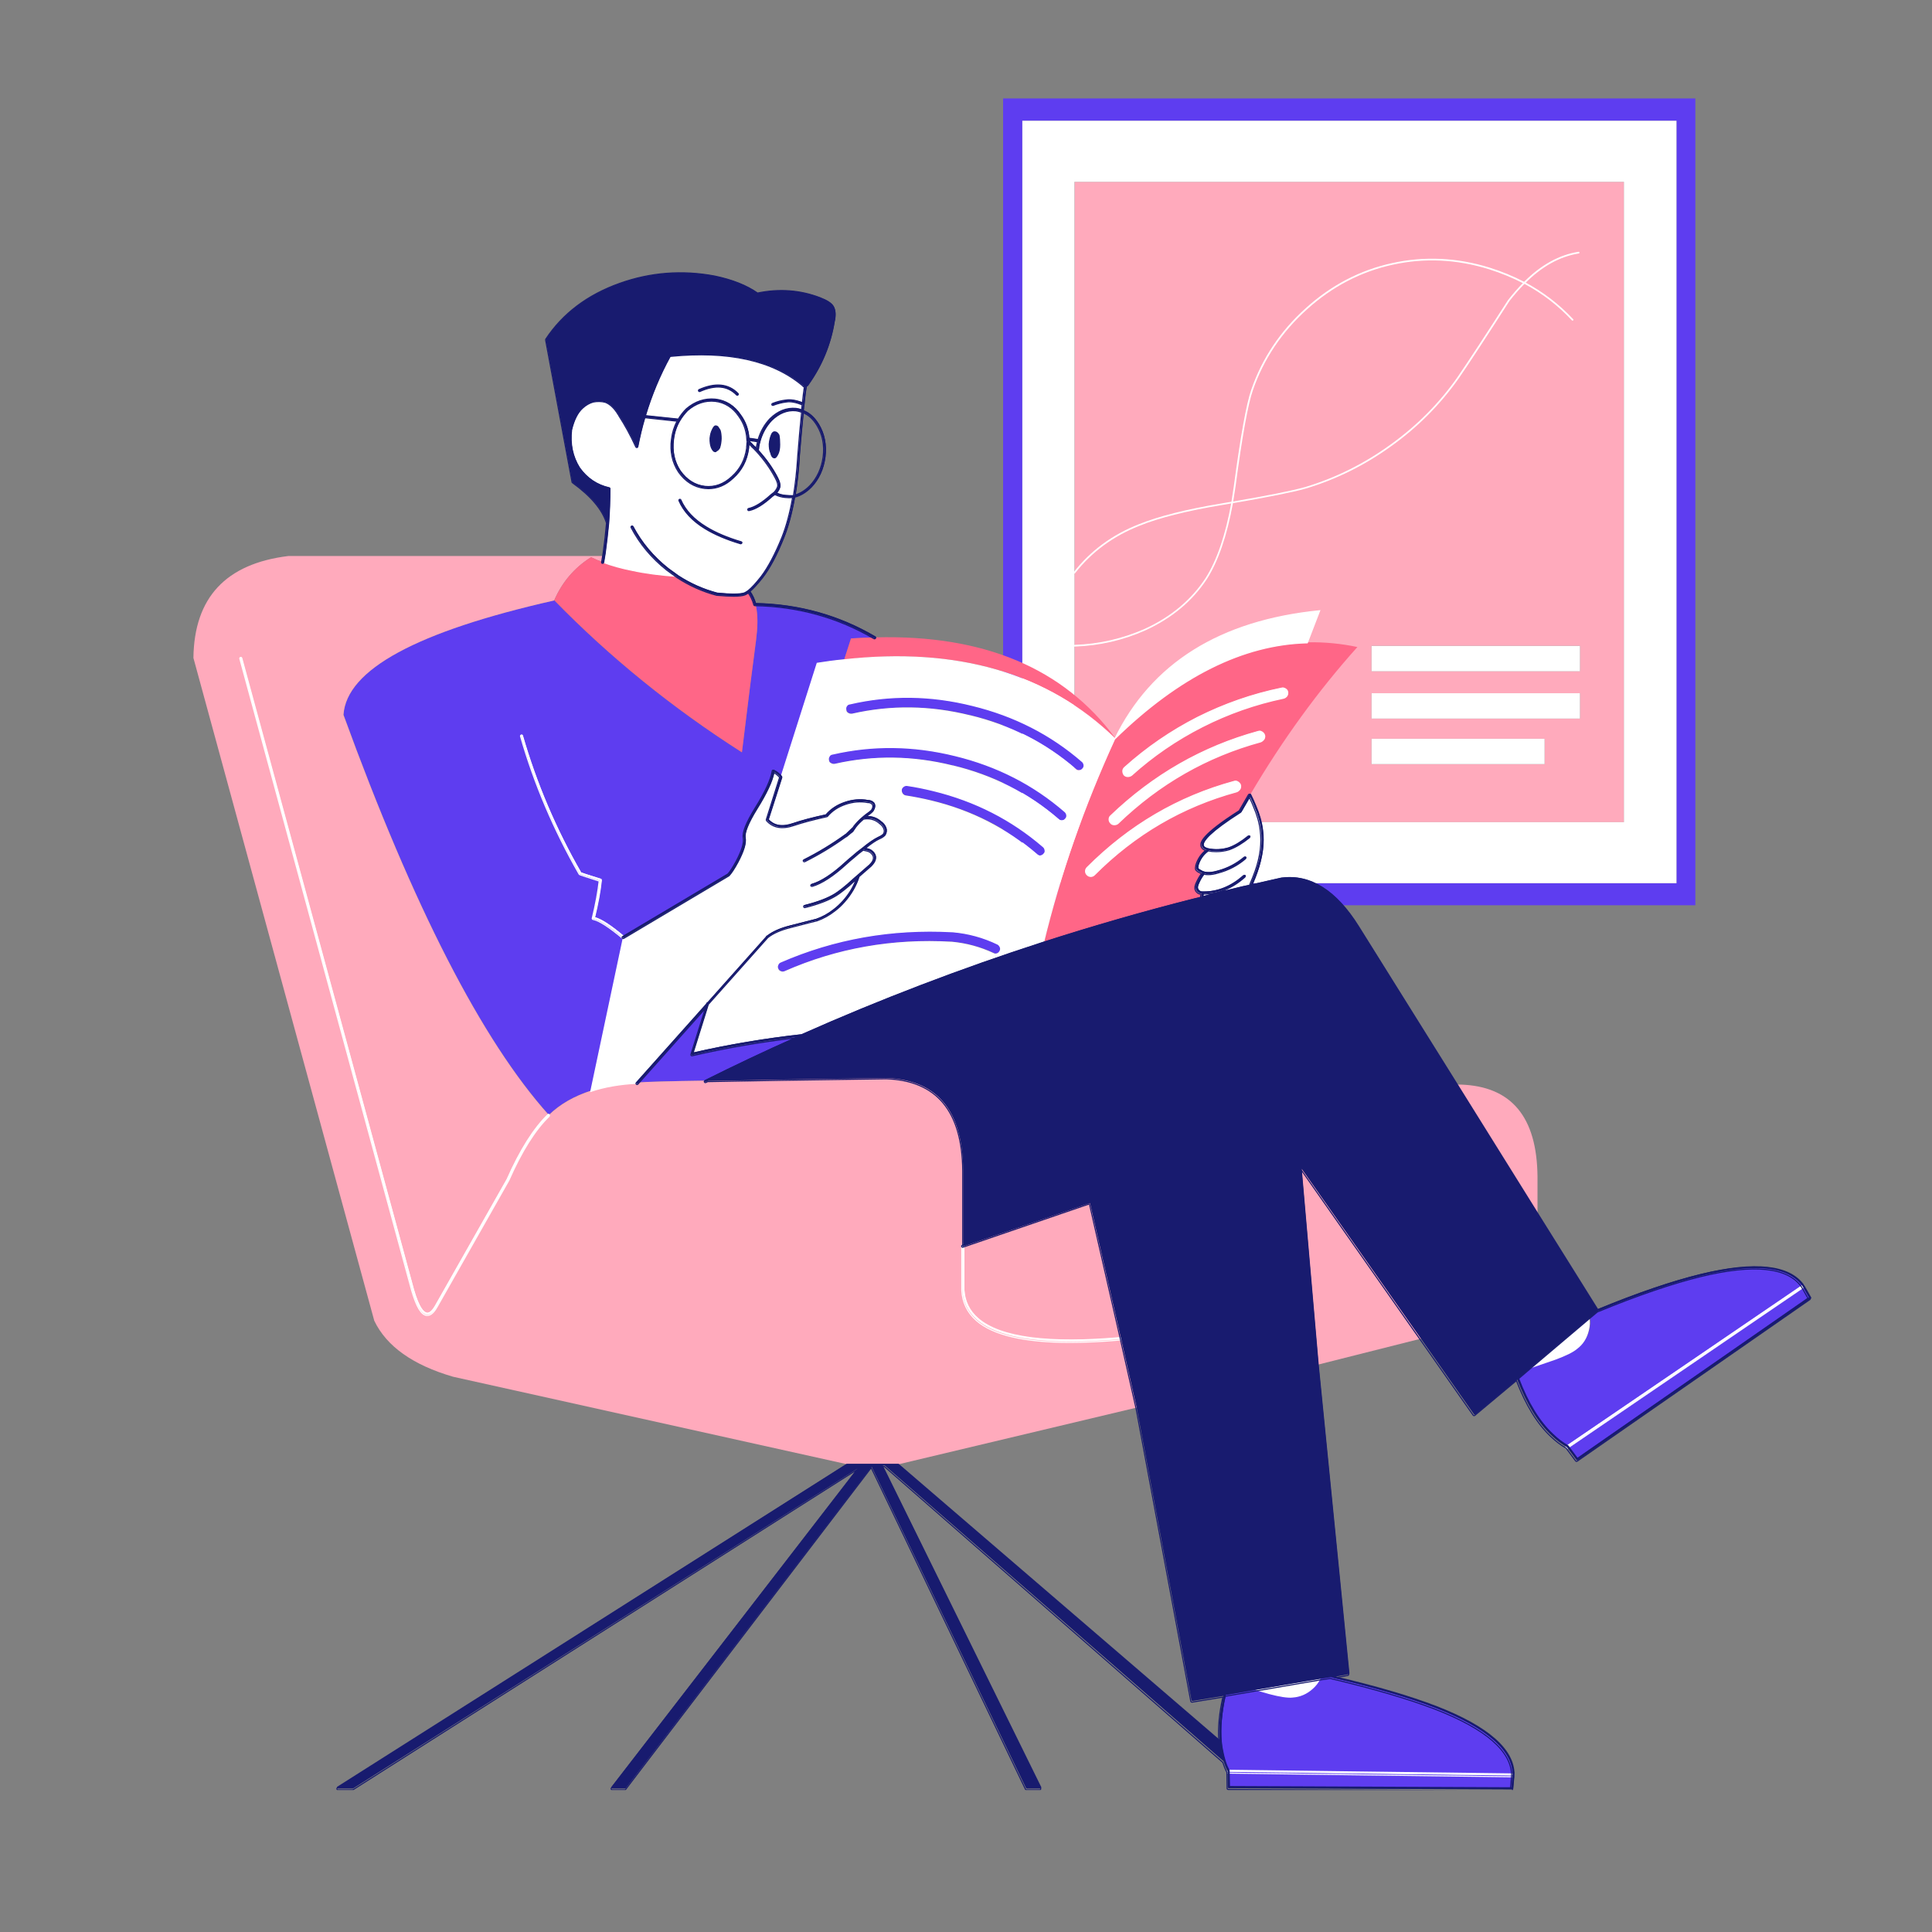 <svg xmlns="http://www.w3.org/2000/svg" xmlns:xlink="http://www.w3.org/1999/xlink" width="1080" zoomAndPan="magnify" viewBox="0 0 810 810" height="1080" preserveAspectRatio="xMidYMid meet" version="1.0"><rect x="0" y="0" width="810" height="810" fill="#808080" stroke="none"/><defs><clipPath id="7ae0956499"><path d="M 420.547 41.281 L 710.797 41.281 L 710.797 379.531 L 420.547 379.531 Z M 420.547 41.281 " clip-rule="nonzero"/></clipPath><clipPath id="ff8dd36c32"><path d="M 94 167 L 759.75 167 L 759.75 750.461 L 94 750.461 Z M 94 167 " clip-rule="nonzero"/></clipPath><clipPath id="caf3599d18"><path d="M 141 322 L 759.75 322 L 759.75 750.461 L 141 750.461 Z M 141 322 " clip-rule="nonzero"/></clipPath><clipPath id="db4f338aeb"><path d="M 135 316 L 759.75 316 L 759.75 750.461 L 135 750.461 Z M 135 316 " clip-rule="nonzero"/></clipPath><clipPath id="75d85fb078"><path d="M 222 112.961 L 374 112.961 L 374 274 L 222 274 Z M 222 112.961 " clip-rule="nonzero"/></clipPath></defs><g clip-path="url(#7ae0956499)"><path fill="#5e3df0" d="M 420.555 41.281 L 420.555 379.531 L 710.785 379.531 L 710.785 41.281 L 420.555 41.281 M 428.617 370.312 L 428.617 50.625 L 702.867 50.625 L 702.867 370.289 L 428.617 370.289 Z M 428.617 370.312 " fill-opacity="1" fill-rule="nonzero"/></g><path fill="#ffaabc" d="M 517.684 204.066 C 517.348 206.375 517.012 208.582 516.652 210.719 C 531.672 208.148 541.891 206.109 547.363 204.574 C 560.152 200.73 572.102 194.801 583.188 186.777 C 594.27 178.832 603.652 169.395 611.332 158.469 C 616.035 151.648 623.113 140.84 632.566 126.074 C 634.699 123.336 636.883 120.863 639.094 118.652 C 634.484 116.25 629.613 114.258 624.504 112.625 C 610.852 108.352 597.293 107.727 583.809 110.703 C 570.422 113.609 558.375 119.879 547.723 129.531 C 537.07 139.09 529.465 150.445 524.953 163.605 C 522.938 169.488 520.488 182.984 517.684 204.066 M 477.637 220.203 C 466.551 224.551 457.504 231.227 450.5 240.184 L 450.5 270.801 C 460.914 270.465 470.797 268.207 480.18 264.004 C 491.191 258.961 499.711 251.832 505.781 242.609 C 510.555 235.094 514.18 224.457 516.652 210.719 C 515.211 210.984 513.699 211.223 512.164 211.488 C 497.336 213.961 485.82 216.867 477.637 220.203 M 450.5 240.184 C 457.504 231.227 466.527 224.551 477.637 220.203 C 485.82 216.867 497.336 213.961 512.188 211.488 C 513.723 211.223 515.211 210.984 516.676 210.719 C 517.012 208.582 517.348 206.375 517.707 204.066 C 520.516 182.984 522.961 169.488 525 163.605 C 529.512 150.445 537.117 139.113 547.77 129.531 C 558.426 119.879 570.469 113.609 583.859 110.703 C 597.344 107.727 610.898 108.352 624.551 112.625 C 629.664 114.258 634.531 116.25 639.141 118.652 C 646.219 111.473 653.824 107.246 661.91 105.973 C 653.801 107.246 646.219 111.473 639.141 118.652 C 646.723 122.664 653.465 127.824 659.367 134.141 C 653.488 127.824 646.746 122.664 639.141 118.652 C 636.934 120.863 634.75 123.359 632.613 126.074 C 623.137 140.84 616.059 151.648 611.379 158.469 C 603.699 169.395 594.32 178.832 583.234 186.777 C 572.148 194.801 560.199 200.73 547.41 204.57 C 541.941 206.109 531.719 208.148 516.699 210.719 C 514.227 224.457 510.605 235.094 505.828 242.609 C 499.781 251.832 491.242 258.961 480.227 264.004 C 470.848 268.184 460.938 270.441 450.547 270.801 L 450.547 344.688 L 680.891 344.688 L 680.891 76.246 L 450.547 76.246 L 450.547 240.184 M 575.027 281.414 L 575.027 270.777 L 662.414 270.777 L 662.414 281.414 L 575.027 281.414 M 575.027 320.363 L 575.027 309.727 L 647.586 309.727 L 647.586 320.363 L 575.027 320.363 M 575.027 301.273 L 575.027 290.637 L 662.414 290.637 L 662.414 301.273 Z M 575.027 301.273 " fill-opacity="1" fill-rule="nonzero"/><path fill="#ffffff" d="M 428.617 50.625 L 428.617 370.289 L 702.867 370.289 L 702.867 50.625 L 428.617 50.625 M 450.5 270.801 L 450.5 76.246 L 680.84 76.246 L 680.84 344.688 L 450.5 344.688 L 450.5 270.801 M 575.027 290.637 L 575.027 301.273 L 662.414 301.273 L 662.414 290.637 L 575.027 290.637 M 575.027 309.727 L 575.027 320.363 L 647.586 320.363 L 647.586 309.727 L 575.027 309.727 M 575.027 270.801 L 575.027 281.438 L 662.414 281.438 L 662.414 270.801 Z M 575.027 270.801 " fill-opacity="1" fill-rule="nonzero"/><path fill="#ffffff" d="M 450.453 240.473 C 450.379 240.473 450.309 240.449 450.234 240.398 C 450.066 240.281 450.043 240.039 450.164 239.895 C 457.168 230.914 466.336 224.168 477.445 219.797 C 485.625 216.484 497.262 213.527 512.066 211.078 C 513.508 210.84 514.922 210.598 516.289 210.359 C 516.625 208.316 516.938 206.156 517.273 203.949 C 520.082 182.938 522.527 169.297 524.594 163.414 C 529.105 150.277 536.805 138.754 547.457 129.195 C 558.113 119.543 570.324 113.18 583.715 110.297 C 597.199 107.32 610.945 107.969 624.574 112.219 C 629.613 113.801 634.461 115.797 638.996 118.148 C 646.051 111.066 653.703 106.84 661.789 105.566 C 661.98 105.543 662.176 105.66 662.199 105.855 C 662.223 106.047 662.102 106.238 661.91 106.262 C 653.922 107.535 646.312 111.762 639.332 118.844 C 639.211 118.965 639.043 118.988 638.898 118.918 C 634.34 116.539 629.445 114.523 624.359 112.914 C 610.828 108.688 597.199 108.039 583.859 110.992 C 570.59 113.875 558.496 120.164 547.938 129.723 C 537.383 139.207 529.75 150.613 525.266 163.629 C 523.227 169.465 520.777 183.055 517.996 204.02 C 517.66 206.324 517.297 208.559 516.961 210.695 C 516.938 210.84 516.82 210.961 516.676 210.984 C 515.234 211.246 513.723 211.488 512.188 211.754 C 497.43 214.203 485.844 217.133 477.707 220.445 C 466.719 224.766 457.648 231.441 450.738 240.305 C 450.668 240.426 450.547 240.473 450.453 240.473 Z M 450.453 240.473 " fill-opacity="1" fill-rule="nonzero"/><path fill="#ffffff" d="M 450.453 271.09 C 450.258 271.09 450.09 270.945 450.09 270.73 C 450.09 270.535 450.234 270.367 450.453 270.367 C 460.77 270.031 470.703 267.75 480.012 263.621 C 490.906 258.625 499.445 251.492 505.445 242.367 C 510.172 234.926 513.82 224.262 516.266 210.625 C 516.289 210.48 516.41 210.359 516.555 210.336 C 531.48 207.789 541.797 205.727 547.219 204.188 C 559.91 200.371 571.934 194.414 582.922 186.441 C 593.934 178.566 603.363 169.082 610.996 158.227 C 615.648 151.43 622.801 140.527 632.23 125.832 C 632.23 125.832 632.254 125.809 632.254 125.809 C 634.391 123.07 636.598 120.574 638.805 118.34 C 638.926 118.223 639.094 118.195 639.234 118.27 C 646.816 122.277 653.656 127.516 659.559 133.828 C 659.703 133.973 659.68 134.215 659.535 134.332 C 659.391 134.477 659.152 134.453 659.031 134.309 C 653.273 128.113 646.578 122.977 639.141 119.012 C 637.004 121.152 634.895 123.574 632.828 126.219 C 623.398 140.914 616.273 151.816 611.594 158.609 C 603.918 169.512 594.438 179.07 583.355 186.996 C 572.293 195.016 560.199 201.02 547.41 204.836 C 541.988 206.375 531.719 208.414 516.914 210.961 C 514.441 224.574 510.773 235.262 506.02 242.73 C 499.949 251.973 491.289 259.203 480.277 264.246 C 470.895 268.449 460.863 270.73 450.453 271.09 Z M 450.453 271.09 " fill-opacity="1" fill-rule="nonzero"/><path fill="#5e3df0" d="M 296.871 420.652 L 293.137 424.828 L 267.219 453.844 C 270.91 453.535 280.441 453.273 295.859 453.055 C 309.215 446.371 322.746 439.996 336.406 433.973 C 320.988 435.645 305.566 438.281 290.238 441.801 L 296.871 420.652 M 296.871 420.652 L 296.871 420.434 L 293.137 424.828 L 296.871 420.652 M 327.355 403.113 C 326.828 403.332 326.477 403.727 326.258 404.301 C 325.996 404.828 325.996 405.355 326.258 405.969 C 326.477 406.543 326.875 406.938 327.488 407.156 C 328.016 407.375 328.543 407.375 329.113 407.156 C 351.078 397.527 374.402 393.395 399.09 394.805 L 399.223 394.805 C 405.328 395.375 411.129 396.957 416.617 399.508 C 417.145 399.816 417.672 399.859 418.289 399.641 C 418.816 399.418 419.211 399.066 419.473 398.539 C 419.781 397.969 419.824 397.398 419.605 396.914 C 419.387 396.297 419.035 395.859 418.508 395.594 C 412.488 392.738 406.164 391.023 399.574 390.406 L 399.441 390.406 C 374.008 389.043 349.98 393.266 327.355 403.113 M 378.094 331.012 C 378.008 331.586 378.137 332.156 378.535 332.641 C 378.93 333.168 379.367 333.477 379.984 333.52 C 383.453 334.047 387.012 334.75 390.703 335.629 C 407.527 339.676 422.242 347.191 434.895 358.137 C 435.332 358.578 435.859 358.754 436.52 358.668 C 437.133 358.578 437.574 358.312 437.969 357.875 C 438.406 357.434 438.629 356.906 438.539 356.336 C 438.453 355.676 438.188 355.148 437.75 354.797 C 424.527 343.41 409.152 335.586 391.711 331.32 C 387.934 330.355 384.289 329.652 380.688 329.125 C 380.113 329.035 379.543 329.211 379.059 329.562 C 378.445 329.914 378.137 330.398 378.094 331.012 M 349.188 315.977 C 348.531 316.066 348.047 316.375 347.738 316.988 C 347.434 317.43 347.344 317.957 347.52 318.617 C 347.609 319.23 347.914 319.672 348.531 319.934 C 348.969 320.242 349.496 320.332 350.156 320.242 C 366.363 316.594 382.84 316.812 399.531 320.902 L 399.664 320.902 C 416.488 324.945 431.203 332.422 443.855 343.367 C 444.293 343.809 444.82 343.984 445.48 343.938 C 446.094 343.852 446.535 343.586 446.93 343.148 C 447.367 342.707 447.543 342.18 447.5 341.609 C 447.414 340.949 447.148 340.422 446.711 340.07 C 433.574 328.684 418.199 320.859 400.672 316.594 C 383.234 312.328 366.102 312.109 349.188 315.977 M 356.48 294.922 C 355.82 295.008 355.34 295.316 355.031 295.887 C 354.77 296.328 354.68 296.898 354.812 297.559 C 354.898 298.129 355.207 298.57 355.777 298.879 C 356.219 299.184 356.789 299.273 357.449 299.184 C 373.656 295.492 390.129 295.711 406.824 299.844 L 406.91 299.844 C 423.734 303.891 438.453 311.406 451.102 322.352 C 451.543 322.793 452.07 322.969 452.727 322.879 C 453.344 322.793 453.781 322.527 454.18 322.09 C 454.617 321.648 454.793 321.121 454.75 320.551 C 454.66 319.891 454.398 319.363 453.957 319.012 C 440.781 307.625 425.449 299.801 407.922 295.535 C 390.527 291.273 373.352 291.051 356.48 294.922 M 342.777 277.949 C 346.555 277.336 350.242 276.895 353.934 276.5 L 356.789 267.664 C 360.215 267.445 363.641 267.312 367.023 267.223 C 351.738 258.254 335 253.598 316.77 253.332 C 316.902 254.078 317.035 254.828 317.211 255.66 C 317.738 258.961 317.648 263.18 316.988 268.367 C 315.582 278.785 313.605 294.48 311.059 315.449 C 281.98 296.941 255.754 275.664 232.383 251.707 C 174.707 264.719 145.273 280.719 144.043 299.668 C 173.387 380.34 202.074 436.215 230.098 467.387 C 234.801 462.902 240.688 459.516 247.801 457.23 L 261.465 392.824 C 255.578 387.902 251.359 385.219 248.812 384.781 C 250.262 378.844 251.273 373.48 251.758 368.82 C 246.617 367.195 243.805 366.273 243.277 366.051 C 232.691 347.676 224.52 328.465 218.68 308.418 C 224.477 328.465 232.691 347.676 243.277 366.051 C 243.805 366.273 246.617 367.195 251.758 368.82 C 251.23 373.527 250.262 378.844 248.812 384.781 C 251.359 385.219 255.578 387.902 261.465 392.824 L 305.656 366.578 C 306.621 365.523 307.766 363.766 309.172 361.172 C 311.586 356.602 312.641 353.258 312.246 351.148 C 311.805 348.949 313.477 344.816 317.211 338.797 C 321.469 331.98 323.887 326.75 324.414 323.145 C 325.645 323.715 326.699 324.551 327.621 325.648 L 342.777 277.949 M 634.02 749.801 L 634.547 743.953 L 515.105 742.414 L 515.195 749.273 L 634.02 749.801 M 558.023 702.848 L 553.633 703.508 C 552.887 704.957 551.918 706.277 550.645 707.375 C 548.141 709.574 545.375 710.805 542.254 711.023 C 540.191 711.246 536.938 710.762 532.457 709.574 L 527.145 708.035 L 513.613 710.367 C 511.945 717.707 511.328 724.348 511.855 730.238 C 511.988 731.863 512.25 733.445 512.645 734.984 C 512.867 736.086 513.129 737.141 513.438 738.195 C 513.875 739.645 514.449 741.098 515.195 742.504 L 634.637 744.043 C 634.637 733.578 623.875 724.172 602.348 715.816 C 590.621 711.246 575.859 706.938 558.023 702.848 M 756.098 539.09 C 750.168 530.559 735.934 529.02 713.488 534.473 C 701.363 537.418 686.824 542.387 669.867 549.375 L 666.57 552.145 C 666.879 553.816 666.793 555.574 666.352 557.332 C 665.605 560.543 663.98 563.137 661.477 565.027 C 659.938 566.344 656.996 567.84 652.691 569.422 L 641.664 573.203 L 636.395 577.73 C 640.348 588.324 645.266 596.285 651.02 601.691 C 652.996 603.582 655.105 605.164 657.301 606.438 L 756.098 539.09 M 758.953 544.145 L 756.098 539.09 L 657.258 606.352 L 661.344 611.848 Z M 758.953 544.145 " fill-opacity="1" fill-rule="nonzero"/><path fill="#ffaabc" d="M 457.383 503.699 L 403.836 521.988 L 403.836 540.496 C 404.715 558.078 426.941 564.895 470.52 560.895 L 457.383 503.699 " fill-opacity="1" fill-rule="nonzero"/><path fill="#ffaabc" d="M 247.801 233.637 C 249.34 234.383 251.008 235.086 252.766 235.746 C 252.898 234.867 253.031 233.988 253.207 233.109 L 120.895 233.109 C 94.668 236.32 81.402 250.562 81.094 275.84 L 156.914 553.727 C 162.055 564.453 173.082 572.281 189.949 577.203 L 355.25 613.914 L 376.688 613.914 L 477.152 589.996 L 470.562 560.895 C 426.984 564.852 404.758 558.035 403.879 540.496 L 403.879 490.422 C 403.66 465.406 392.984 452.57 371.812 451.824 C 338.82 452.262 313.52 452.703 295.902 453.055 C 280.484 453.273 270.91 453.535 267.262 453.844 C 260.016 454.195 253.559 455.34 247.891 457.23 C 240.773 459.516 234.844 462.902 230.188 467.387 C 224.301 473.055 218.633 482.023 213.23 494.289 L 183.008 547.352 C 179.492 553.465 176.199 551.18 173.082 540.496 L 100.992 275.84 L 173.082 540.496 C 176.156 551.18 179.449 553.418 183.008 547.352 L 213.098 494.336 C 218.547 482.07 224.168 473.102 230.055 467.43 C 202.074 436.262 173.387 380.34 144 299.711 C 145.23 280.766 174.707 264.762 232.34 251.75 C 235.68 244.055 240.816 238.031 247.801 233.637 " fill-opacity="1" fill-rule="nonzero"/><path fill="#ffaabc" d="M 552.488 572.148 L 596.242 561.113 L 545.199 488.488 L 552.488 572.148 " fill-opacity="1" fill-rule="nonzero"/><path fill="#ffaabc" d="M 644.605 508.973 L 644.605 493.324 C 644.387 468.309 633.715 455.473 612.539 454.723 C 611.969 454.723 611.355 454.723 610.781 454.723 Z M 644.605 508.973 " fill-opacity="1" fill-rule="nonzero"/><path fill="#ff6687" d="M 520.203 340.027 C 521.52 337.738 522.84 335.453 524.156 333.168 C 537.73 310.133 552.711 289.512 569.094 271.27 C 562.199 269.816 555.301 269.16 548.359 269.289 C 521.434 269.949 494.504 283.359 467.621 309.516 C 454.617 337.828 444.602 366.359 437.66 395.199 C 458.613 388.43 479.832 382.363 501.355 376.91 C 502.234 376.691 503.156 376.473 504.125 376.25 C 504.211 375.504 504.344 374.801 504.562 374.141 C 503.684 374.141 503.07 373.965 502.676 373.57 C 501.664 372.777 501.531 371.547 502.367 369.922 C 503.113 368.25 503.949 366.844 504.914 365.742 C 504.344 365.613 503.773 365.348 503.289 364.953 C 503.07 364.953 502.719 364.688 502.191 364.16 C 502.059 363.941 502.016 363.68 502.059 363.414 L 502.191 362.535 C 503.027 359.809 504.562 357.656 506.805 356.027 C 506.672 356.027 506.496 355.984 506.277 355.895 C 505.883 355.766 505.574 355.633 505.266 355.457 C 501.973 353.609 506.98 348.422 520.203 340.027 M 539.793 291.625 C 539.441 292.152 538.961 292.457 538.344 292.59 C 526.57 295.008 515.238 299.008 504.301 304.504 C 493.406 310 483.523 316.77 474.648 324.816 C 474.121 325.168 473.594 325.344 473.023 325.344 C 472.406 325.344 471.926 325.121 471.484 324.684 C 471.133 324.156 470.957 323.629 470.957 323.055 C 470.957 322.441 471.223 321.957 471.707 321.52 C 480.973 313.207 491.164 306.219 502.324 300.547 C 513.57 294.875 525.297 290.832 537.512 288.324 C 538.082 288.195 538.652 288.281 539.137 288.633 C 539.664 288.941 539.969 289.383 540.102 289.953 C 540.234 290.566 540.102 291.098 539.793 291.625 M 530.219 309.691 C 529.824 310.219 529.383 310.57 528.898 310.789 C 506.277 316.945 486.289 328.375 468.938 344.992 C 468.5 345.344 467.973 345.52 467.398 345.52 C 466.742 345.52 466.215 345.301 465.863 344.863 C 465.422 344.422 465.203 343.895 465.203 343.324 C 465.203 342.664 465.422 342.137 465.863 341.785 C 483.785 324.641 504.387 312.902 527.672 306.484 C 528.242 306.262 528.812 306.352 529.297 306.703 C 529.824 307.012 530.176 307.449 530.395 308.02 C 530.613 308.637 530.523 309.207 530.219 309.691 M 520.113 330.66 C 519.762 331.191 519.324 331.543 518.797 331.762 C 496.043 337.914 476.098 349.566 459.098 366.578 C 458.66 367.02 458.133 367.238 457.559 367.238 C 456.945 367.238 456.461 367.02 456.023 366.578 C 455.582 366.141 455.363 365.613 455.363 365.039 C 455.363 364.469 455.582 363.941 456.023 363.5 C 473.684 345.828 494.195 333.828 517.609 327.453 C 518.227 327.234 518.754 327.32 519.234 327.672 C 519.762 327.98 520.113 328.418 520.336 328.992 C 520.465 329.605 520.379 330.133 520.113 330.66 M 356.789 267.664 L 353.934 276.5 C 401.594 271.227 439.504 282.215 467.664 309.559 C 446.008 280.148 412.445 266.035 367.066 267.223 C 363.641 267.312 360.258 267.445 356.789 267.664 M 252.766 235.703 C 251.008 235.043 249.34 234.34 247.801 233.594 C 240.816 237.988 235.68 244.055 232.383 251.66 C 255.754 275.621 281.98 296.855 311.059 315.406 C 313.605 294.438 315.582 278.742 316.988 268.324 C 317.648 263.18 317.738 258.961 317.211 255.617 C 317.078 254.781 316.945 254.035 316.77 253.289 C 316.156 251.18 315.277 249.332 314.133 247.793 C 313.52 248.23 312.992 248.539 312.508 248.762 C 310.75 249.418 306.844 249.465 300.824 248.891 C 294.938 247.352 289.492 244.934 284.395 241.594 C 276.973 241.066 270.559 240.23 265.109 239.043 C 260.629 238.254 256.543 237.109 252.766 235.703 Z M 252.766 235.703 " fill-opacity="1" fill-rule="nonzero"/><path stroke-linecap="butt" transform="matrix(0.439, 0, 0, 0.44, 81.094, 114.367)" fill-opacity="1" fill="#ffffff" fill-rule="nonzero" stroke-linejoin="miter" d="M 517.398 148.903 L 548.504 148.903 L 548.504 180.002 L 517.398 180.002 Z M 517.398 148.903 " stroke="#ffffff" stroke-width="1" stroke-opacity="1" stroke-miterlimit="10"/><path stroke-linecap="butt" transform="matrix(0.439, 0, 0, 0.44, 81.094, 114.367)" fill-opacity="1" fill="#ffffff" fill-rule="nonzero" stroke-linejoin="miter" d="M 548.104 632.696 L 547.801 633.203 C 547.997 633.096 548.104 632.901 548.299 632.696 L 548.104 632.696 M 561.202 480.703 C 559.201 478.197 556.702 476.304 553.901 474.998 C 552.701 483.199 547.303 495.097 537.504 510.602 C 529.003 524.303 525.197 533.704 526.202 538.698 C 527.1 543.496 524.699 551.199 519.204 561.498 C 516.002 567.3 513.397 571.396 511.2 573.804 L 410.602 633.496 L 379.496 779.999 C 392.399 775.698 407.098 773.104 423.602 772.304 L 482.603 706.303 L 491.104 696.298 L 491.104 696.796 L 547.801 633.301 L 548.104 632.803 L 548.299 632.803 C 553.297 628.796 560.402 625.597 569.596 623.296 C 586.501 619.004 595.002 616.8 595.197 616.8 C 601.404 614.597 606.997 611.496 612.004 607.497 C 615.303 605.001 618.397 602.202 621.198 598.896 C 627.699 591.601 632.296 583.498 634.999 574.897 L 631.496 577.9 C 627.201 581.899 623.502 585.097 620.398 587.399 C 617.401 589.798 615.098 591.397 613.4 592.401 C 606.499 596.702 596.7 600.496 583.797 603.703 C 596.7 600.496 606.499 596.702 613.4 592.401 C 615.098 591.397 617.401 589.7 620.398 587.399 C 623.404 585.097 627.103 581.899 631.496 577.9 L 634.999 574.897 L 646.497 564.901 C 648.702 562.697 649.903 560.796 650.303 559.099 C 651.103 556.104 649.903 553.403 646.497 551.102 C 645.003 550.204 642.7 549.6 639.499 549.102 C 636.502 551.297 633.399 553.803 630.197 556.602 C 627.903 558.503 625.6 560.502 623.199 562.599 C 610.803 573.999 599.999 581.001 590.796 583.702 C 599.999 581.001 610.803 573.999 623.199 562.599 C 625.6 560.396 627.903 558.397 630.197 556.602 C 633.399 553.696 636.502 551.199 639.499 549.102 C 645.697 543.896 650.801 540.404 654.802 538.6 C 656.803 537.8 658.502 536.698 659.8 535.303 C 661 533.402 661.196 531.403 660.298 529.297 C 659.4 527.102 658.004 525.396 656.003 524.099 C 652.499 520.9 648.302 519.301 643.403 519.301 C 641.998 519.301 640.699 519.496 639.401 519.798 C 636.502 522.197 633.897 524.801 631.602 527.804 C 631.3 528.302 630.998 528.799 630.598 529.297 C 630.1 529.999 629.602 530.701 629.104 531.598 L 627.903 532.602 C 626.898 533.304 626 533.997 625.102 534.904 C 624.8 535.001 624.604 535.197 624.4 535.303 C 624.4 535.303 624.4 535.303 624.302 535.401 L 623.804 535.899 L 622.301 536.903 L 622.497 536.698 C 610.003 545.699 596.798 553.599 583.104 560.502 C 596.798 553.696 609.896 545.699 622.497 536.698 C 623.004 536.299 623.404 536.103 623.804 535.899 L 624.302 535.401 C 624.302 535.401 624.302 535.401 624.4 535.303 C 627.396 532.496 629.504 530.496 630.704 529.297 C 630.998 528.799 631.3 528.302 631.7 527.804 C 634.101 524.801 636.698 522.1 639.499 519.798 C 640.797 518.599 642.202 517.497 643.5 516.502 C 646.204 514.6 647.804 513.197 648.498 512.201 C 650.001 509.696 650.196 507.599 648.996 505.902 C 647.698 504.498 645.999 503.902 643.998 503.902 C 636.804 502.596 629.699 503.2 622.497 505.697 C 615.303 508.096 609.398 511.997 604.703 517.497 C 591.498 520.403 581.103 523.104 573.402 525.796 C 562.402 529.599 553.901 528.204 548.104 521.504 L 561.202 480.703 M 621.101 368.8 C 612.697 369.599 604.303 370.701 595.704 372.096 L 561.104 480.703 L 548.104 521.398 C 553.901 528.097 562.402 529.501 573.402 525.698 C 581.103 522.997 591.498 520.296 604.703 517.399 C 609.398 511.899 615.401 507.901 622.497 505.599 C 629.699 503.103 636.902 502.498 643.998 503.796 C 645.999 503.796 647.698 504.498 648.996 505.804 C 650.196 507.501 650.001 509.598 648.498 512.104 C 647.804 513.099 646.097 514.503 643.5 516.404 C 642.104 517.399 640.797 518.501 639.499 519.701 C 640.797 519.399 642.202 519.203 643.5 519.203 C 648.302 519.203 652.499 520.802 656.101 524.001 C 658.102 525.298 659.498 527.102 660.396 529.199 C 661.196 531.403 661 533.402 659.898 535.197 C 658.6 536.601 656.901 537.596 654.9 538.502 C 650.899 540.404 645.803 543.896 639.597 548.996 C 642.798 549.502 645.101 550.204 646.604 551.004 C 649.903 553.403 651.201 555.998 650.401 559.001 C 650.001 560.698 648.8 562.599 646.604 564.803 L 635.097 574.799 C 632.403 583.498 627.797 591.504 621.296 598.799 C 618.504 601.997 615.401 604.903 612.102 607.4 C 607.104 611.398 601.502 614.499 595.304 616.703 C 595.099 616.703 586.598 618.897 569.703 623.198 C 560.499 625.499 553.403 628.698 548.397 632.696 C 548.299 632.901 548.104 632.999 547.899 633.203 L 491.202 696.698 L 476.102 744.804 C 510.996 736.798 546.103 730.898 581.201 726.997 C 656.101 693.704 733.002 664.4 811.699 638.899 C 827.598 573.297 850.3 508.398 879.903 443.997 C 815.896 381.897 729.596 356.804 621.101 368.8 M 623.599 412.996 C 624.302 411.698 625.396 410.899 626.898 410.801 C 665.304 401.898 704.404 402.404 744.001 412.303 C 783.901 421.997 818.901 439.803 848.797 465.704 C 849.802 466.504 850.398 467.703 850.602 469.196 C 850.7 470.502 850.3 471.702 849.304 472.697 C 848.504 473.701 847.401 474.296 845.996 474.501 C 844.502 474.696 843.302 474.296 842.297 473.301 C 813.504 448.404 779.997 431.3 741.698 422.103 L 741.503 422.103 C 703.497 412.702 666.096 412.196 629.104 420.602 C 627.601 420.797 626.303 420.504 625.298 419.9 C 623.999 419.198 623.199 418.203 623.101 416.896 C 622.799 415.199 622.897 414 623.599 412.996 M 607.104 460.897 C 607.7 459.502 608.803 458.8 610.403 458.596 C 648.8 449.799 687.9 450.297 727.497 460.097 C 767.504 469.8 802.397 487.598 832.302 513.499 C 833.298 514.396 833.903 515.498 834.098 516.999 C 834.196 518.403 833.796 519.496 832.8 520.5 C 832 521.504 830.897 522.1 829.501 522.304 C 827.998 522.402 826.798 522.002 825.802 520.998 C 797 496.101 763.502 479.103 725.203 469.898 L 724.901 469.898 C 686.904 460.497 649.503 460 612.502 468.396 C 610.999 468.601 609.798 468.299 608.803 467.703 C 607.398 467.099 606.704 466.104 606.499 464.7 C 606.197 463.101 606.402 461.901 607.104 460.897 M 676.998 496.501 C 676.197 495.301 675.904 494.102 676.002 492.796 C 676.1 491.401 676.802 490.397 678.003 489.499 C 679.203 488.602 680.403 488.3 681.702 488.504 C 689.9 489.703 698.304 491.401 706.796 493.498 C 746.598 503.2 781.5 520.998 811.601 546.899 C 812.597 547.699 813.201 548.898 813.397 550.4 C 813.601 551.804 813.201 552.897 812.099 553.901 C 811.298 554.896 810.196 555.5 808.8 555.704 C 807.297 555.9 806.096 555.5 805.1 554.496 C 776.396 529.599 742.801 512.503 704.502 503.298 C 696.098 501.299 687.998 499.7 680.101 498.5 C 678.998 498.296 677.896 497.7 676.998 496.501 M 558.099 659.504 C 558.596 658.198 559.397 657.3 560.597 656.803 C 612.102 634.402 666.798 624.797 724.696 627.898 L 724.998 627.898 C 740 629.196 754.396 633.096 768.1 639.698 C 769.3 640.4 770.1 641.404 770.598 642.701 C 771.096 643.901 770.998 645.101 770.296 646.398 C 769.7 647.597 768.802 648.397 767.602 648.903 C 766.197 649.401 764.996 649.303 763.796 648.601 C 751.302 642.799 738.097 639.201 724.198 637.903 L 723.896 637.903 C 667.696 634.696 614.6 643.999 564.599 665.999 C 563.301 666.497 562.002 666.497 560.9 665.999 C 559.504 665.501 558.596 664.604 558.099 663.298 C 557.503 662.001 557.503 660.703 558.099 659.504 M 880 444.104 C 941.197 384.598 1002.501 354.103 1063.796 352.601 L 1075.596 322 C 980.501 331.499 915.196 372.203 880 444.104 M 996.401 494.502 C 997.601 494.004 998.597 493.204 999.398 491.996 C 1000.1 490.796 1000.198 489.597 999.904 488.202 C 999.398 486.896 998.597 485.901 997.397 485.199 C 996.303 484.399 994.996 484.203 993.698 484.701 C 940.397 499.202 893.597 526.596 853.501 566.696 C 852.496 567.7 851.999 568.899 851.999 570.196 C 851.999 571.6 852.496 572.702 853.501 573.697 C 854.497 574.701 855.698 575.199 856.996 575.199 C 858.303 575.199 859.504 574.701 860.5 573.697 C 899.199 535.001 944.496 508.603 996.401 494.502 M 1019.396 446.902 C 1020.499 446.396 1021.504 445.596 1022.402 444.397 C 1023.096 443.197 1023.202 441.998 1022.9 440.603 C 1022.402 439.297 1021.602 438.301 1020.401 437.599 C 1019.201 436.8 1018 436.604 1016.702 437.102 C 963.704 451.603 916.797 478.401 875.999 517.399 C 875.003 518.199 874.496 519.399 874.496 520.9 C 874.496 522.197 875.003 523.397 875.999 524.401 C 876.799 525.396 878 525.903 879.502 525.903 C 880.899 525.903 882.001 525.503 882.997 524.703 C 922.399 486.798 967.901 460.897 1019.396 446.902 M 1040.996 405.399 C 1042.401 405.097 1043.397 404.297 1044.304 403.204 C 1044.997 402.004 1045.202 400.796 1044.997 399.499 C 1044.704 398.104 1043.904 397.1 1042.801 396.504 C 1041.601 395.696 1040.4 395.403 1039.102 395.802 C 1011.304 401.498 984.601 410.801 959 423.596 C 933.603 436.498 910.403 452.402 889.302 471.302 C 888.199 472.297 887.603 473.496 887.603 474.803 C 887.603 476.1 888.004 477.397 888.804 478.499 C 889.8 479.503 891 480.001 892.299 480.001 C 893.597 480.001 894.904 479.601 895.998 478.801 C 916.201 460.604 938.699 445.196 963.499 432.597 C 988.398 419.997 1014.203 410.996 1040.996 405.399 M 1013.403 508.301 C 1012.203 505.297 1010.602 501.797 1008.601 497.798 C 1005.604 502.996 1002.599 508.096 999.602 513.401 C 969.502 532.496 958.102 544.304 965.5 548.8 C 966.203 549.102 966.896 549.396 967.803 549.796 C 968.301 550 968.701 550.098 969.004 550.098 C 975.504 551.502 982.2 551.102 989.1 549.102 C 995.103 546.899 1001.398 543.203 1007.899 537.8 C 1001.398 543.096 995.103 546.899 989.1 549.102 C 982.2 551.102 975.504 551.502 969.004 550.098 C 963.802 553.803 960.298 558.699 958.502 564.901 L 958.199 566.9 C 958.102 567.504 958.102 568.1 958.502 568.597 C 959.702 569.797 960.503 570.401 961.001 570.401 C 962.201 571.298 963.401 571.796 964.7 572.196 C 968.399 573.2 972.996 572.898 978.501 571.201 C 987.998 568.704 996.597 564.297 1004.102 557.899 C 996.597 564.199 988.104 568.704 978.501 571.201 C 972.996 572.898 968.399 573.2 964.7 572.196 C 962.503 574.701 960.6 577.9 958.902 581.703 C 957.097 585.399 957.301 588.198 959.604 590.002 C 960.503 590.899 961.899 591.299 963.899 591.299 C 964.3 591.299 964.504 591.299 964.602 591.299 C 978.696 591.299 991.599 586.004 1003.497 575.501 C 991.599 586.004 978.696 591.299 964.602 591.299 C 964.504 591.299 964.202 591.299 963.899 591.299 C 963.401 592.801 963.099 594.4 962.904 596.097 C 976.002 592.801 989.1 589.496 1002.296 586.297 C 1004.697 585.799 1007.001 585.302 1009.401 584.804 C 1011.696 579.499 1013.599 574.897 1014.897 570.996 C 1019.903 556.797 1021.602 543.7 1019.903 531.598 C 1019.103 524.001 1016.898 516.298 1013.403 508.301 M 628.099 532.398 L 629.299 531.403 C 629.797 530.496 630.402 529.803 630.802 529.101 C 629.602 530.301 627.503 532.3 624.497 535.099 C 624.702 534.904 624.898 534.797 625.2 534.699 C 626.196 533.802 627.103 533.002 628.099 532.398 M 622.799 536.396 L 622.603 536.601 L 624.097 535.597 C 623.804 535.801 623.297 536.103 622.799 536.396 M 538.598 168.202 C 538.598 168.496 538.598 169.002 538.598 169.704 C 545.996 177.701 551.998 186.204 556.702 195.001 C 558.703 198.697 559.601 201.603 559.201 203.797 C 558.703 205.797 557.503 207.902 555.502 210.097 C 558.499 211.803 561.798 212.798 565.497 213.1 C 568.298 213.403 571.099 213.403 573.696 213.1 C 575.696 201.603 577.199 188.701 578 174.502 C 579.396 157.904 580.596 143.803 581.797 132.101 C 579.796 131.204 577.697 130.697 575.501 130.297 C 566.804 129.498 558.801 132.696 551.5 139.796 C 546.103 145.5 542.297 152.298 540.198 160.197 C 539.7 162 539.3 163.902 538.998 165.697 C 538.802 166.301 538.704 167.198 538.598 168.202 M 559.103 154.599 C 559.601 157.3 559.797 160.303 559.797 163.6 C 559.797 167.101 559.299 169.997 558.303 172.201 C 556.996 175.098 555.698 176.404 554.604 176.199 C 553.101 176.004 551.998 174.502 551.296 171.703 C 550.3 169.704 549.802 166.799 549.802 163.102 C 550.202 159.797 550.798 156.9 551.803 154.501 C 552.603 152.298 553.804 151.302 555.297 151.498 C 556.702 151.596 558.001 152.6 559.103 154.599 M 534.098 165.199 C 532.702 163.698 531.297 162.196 529.803 160.899 C 529.599 162.098 529.501 163.2 529.501 164.399 C 529.403 165.297 529.296 166.203 529.296 167.198 C 527.802 178.598 522.903 187.804 514.704 195.001 C 506.897 202.402 498.102 205.503 488.401 204.499 C 478.601 203.398 470.5 198.297 464.098 189.199 C 458.3 180.304 456.104 170.202 457.598 158.802 C 458.496 152.004 460.496 145.9 463.6 140.498 L 430.503 136.997 C 427.604 146.398 425.301 155.896 423.504 165.599 C 418.302 154.403 412.896 144.398 407.196 135.7 C 407 135.202 406.796 134.9 406.698 134.704 C 402.901 128.298 398.499 124.202 393.697 122.398 C 389.9 121.403 385.801 121.296 381.702 122.096 C 377.7 123.304 374.196 125.304 371.2 128.103 C 366.398 132.403 362.797 139.503 360.396 149.401 C 358.697 163.102 361.303 175.4 368.096 186.302 C 375.504 196.502 385.098 202.998 396.996 205.601 C 396.996 216.504 396.596 227.299 395.796 238.202 C 394.898 247.7 393.902 257.296 392.497 266.804 C 392.301 267.799 392.097 268.803 391.999 269.798 C 391.697 271.798 391.403 273.797 391.003 275.796 C 399.504 279.004 408.903 281.598 419.103 283.597 C 431.499 286.299 446.1 288.2 463.004 289.4 C 459.696 287 456.397 284.699 453.196 282.3 C 438.799 270.9 427.497 257.501 419.298 241.996 C 427.497 257.501 438.799 270.998 453.196 282.3 C 456.397 284.699 459.598 287 463.004 289.4 C 474.502 296.899 487.004 302.399 500.396 305.997 C 514.099 307.304 523.001 307.197 527.002 305.704 C 528.096 305.198 529.403 304.496 530.701 303.501 C 534 300.8 538.198 296.303 543.302 289.897 C 550.104 281.003 556.8 268.501 563.301 252.303 C 567.604 241.596 571.197 228.499 573.802 212.896 C 571.099 213.198 568.396 213.198 565.604 212.896 C 561.904 212.603 558.499 211.599 555.6 209.902 C 554.702 210.604 553.697 211.297 552.603 212.096 C 544.102 219.8 536.801 224.198 530.799 225.398 C 536.801 224.198 544.102 219.8 552.603 212.096 C 553.804 211.297 554.799 210.497 555.6 209.902 C 557.601 207.698 558.801 205.601 559.299 203.602 C 559.699 201.398 558.801 198.502 556.8 194.796 C 552.096 185.902 546.103 177.497 538.704 169.5 C 537.104 167.998 535.601 166.496 534.098 165.199 M 464.596 216.797 C 469.104 226.997 477.303 235.696 489.201 242.902 C 498.2 248.402 509.404 253.2 522.796 257.199 C 509.404 253.2 498.2 248.5 489.201 242.902 C 477.303 235.696 469.104 226.997 464.596 216.797 M 498.404 121.501 C 488.498 120.497 479.499 123.5 471.301 130.502 C 468.304 133.496 465.698 136.801 463.6 140.498 C 460.399 145.802 458.398 151.898 457.598 158.802 C 456.104 170.202 458.3 180.304 464.098 189.199 C 470.5 198.2 478.601 203.3 488.401 204.499 C 498.102 205.503 506.897 202.402 514.704 195.001 C 522.903 187.804 527.802 178.501 529.296 167.198 C 529.296 166.203 529.403 165.297 529.501 164.399 C 529.501 163.298 529.599 162.098 529.803 160.899 C 529.599 160.197 529.501 159.504 529.501 158.597 C 529.198 150.396 526.602 143.003 521.8 136.304 C 515.896 127.596 508.097 122.7 498.404 121.501 M 498.698 145.802 C 499.4 145.802 499.996 145.998 500.699 146.504 C 501.401 147.402 502.104 148.503 503.002 149.996 C 503.598 152.2 503.998 154.803 503.998 158.002 C 503.9 161.201 503.402 164.097 502.504 166.799 C 501.499 168.3 500.503 169.304 499.498 169.597 C 499.196 170.299 498.698 170.504 498.004 170.299 C 496.999 170.299 495.897 169.1 494.696 166.603 C 493.7 164.097 493.3 161.103 493.398 157.602 C 493.798 154.403 494.403 151.8 495.399 149.801 C 496.599 147.197 497.702 145.802 498.698 145.802 M 471.301 130.502 C 479.499 123.5 488.498 120.497 498.404 121.501 C 508.097 122.7 515.896 127.596 521.8 136.304 C 526.602 143.003 529.198 150.396 529.501 158.597 L 540.003 160.099 C 542.199 152.2 545.898 145.402 551.296 139.698 C 558.596 132.501 566.697 129.4 575.296 130.199 C 577.502 130.502 579.6 131.097 581.601 132.003 C 581.699 129.604 582.001 127.401 582.303 125.197 C 575.803 122.496 570.397 121.501 566.199 122.203 C 561.7 122.7 557.396 123.802 553.199 125.499 C 557.396 123.802 561.798 122.7 566.199 122.203 C 570.397 121.501 575.803 122.496 582.303 125.197 C 582.899 118.497 583.7 112.704 584.5 107.702 C 583.299 108.004 582.597 107.799 582.499 107.204 C 553.599 82.6 510.898 73.2 454.601 78.904 C 444.401 97.297 436.3 116.703 430.298 137.103 L 463.404 140.604 C 465.796 136.899 468.304 133.496 471.301 130.502 M 519.497 115.698 C 510.596 106.698 498.6 105.498 483.403 112.198 C 498.6 105.498 510.702 106.698 519.497 115.698 M 1068.802 1348.799 C 1071.603 1346.302 1073.897 1343.397 1075.596 1340.002 L 1015.404 1350.301 L 1027.497 1353.801 C 1037.697 1356.503 1045.104 1357.604 1049.799 1357.098 C 1056.797 1356.6 1063.2 1353.899 1068.802 1348.799 M 1332.201 1007.501 C 1333.197 1003.503 1333.402 999.504 1332.699 995.701 L 1276.002 1043.603 L 1301.096 1035.002 C 1311.002 1031.296 1317.6 1028 1321.104 1024.997 C 1326.902 1020.696 1330.503 1014.796 1332.201 1007.501 Z M 1332.201 1007.501 " stroke="#ffffff" stroke-width="1" stroke-opacity="1" stroke-miterlimit="10"/><path fill="#ffffff" d="M 634.547 744.395 L 515.105 742.855 C 514.844 742.855 514.668 742.633 514.668 742.414 C 514.668 742.195 514.887 741.977 515.105 741.977 L 634.547 743.512 C 634.812 743.512 634.988 743.734 634.988 743.953 C 634.988 744.219 634.812 744.395 634.547 744.395 Z M 657.258 606.789 C 657.125 606.789 656.996 606.703 656.906 606.613 C 656.777 606.395 656.82 606.133 657.039 606 L 755.879 538.738 C 756.098 538.605 756.359 538.648 756.492 538.867 C 756.625 539.09 756.582 539.352 756.359 539.484 L 657.523 606.746 C 657.434 606.746 657.348 606.789 657.258 606.789 Z M 448.82 562.434 C 429.711 562.434 416.574 559.355 409.59 553.289 C 405.77 549.945 403.66 545.637 403.441 540.539 L 403.441 521.988 C 403.441 521.723 403.617 521.547 403.879 521.547 C 404.145 521.547 404.32 521.723 404.32 521.988 L 404.32 540.496 C 404.582 545.375 406.516 549.465 410.207 552.629 C 419.43 560.629 439.727 563.266 470.52 560.496 C 470.781 560.496 470.957 560.672 471.004 560.895 C 471.004 561.156 470.828 561.332 470.605 561.379 C 462.613 562.082 455.363 562.434 448.82 562.434 Z M 179.23 551.133 C 179.141 551.133 179.012 551.133 178.922 551.133 C 176.637 550.871 174.617 547.441 172.641 540.672 L 100.555 276.016 C 100.512 275.797 100.641 275.531 100.863 275.488 C 101.082 275.445 101.344 275.578 101.391 275.797 L 173.477 540.449 C 175.762 548.32 177.738 550.121 179.012 550.297 C 180.109 550.43 181.293 549.375 182.57 547.176 L 212.66 494.16 C 218.062 481.938 223.816 472.836 229.703 467.121 C 229.879 466.945 230.145 466.945 230.32 467.121 C 230.496 467.297 230.496 467.562 230.32 467.738 C 224.52 473.32 218.809 482.332 213.449 494.512 L 183.316 547.574 C 181.996 549.945 180.637 551.133 179.23 551.133 Z M 414.07 500.488 C 413.895 500.488 413.766 500.402 413.676 500.27 C 413.543 500.051 413.633 499.785 413.852 499.699 L 515.898 446.637 C 516.074 446.547 516.336 446.59 516.469 446.766 L 545.551 488.223 C 545.68 488.441 545.637 488.707 545.461 488.84 C 545.242 488.973 544.977 488.926 544.848 488.75 L 515.984 447.559 L 414.246 500.445 C 414.203 500.488 414.113 500.488 414.07 500.488 Z M 261.465 393.309 C 261.375 393.309 261.246 393.266 261.199 393.219 C 255.402 388.383 251.23 385.703 248.77 385.262 C 248.637 385.262 248.551 385.176 248.461 385.086 C 248.375 385 248.375 384.867 248.418 384.734 C 249.824 378.977 250.789 373.746 251.316 369.172 C 246.352 367.59 243.672 366.711 243.145 366.492 C 243.059 366.449 243.016 366.402 242.926 366.316 C 232.383 347.984 224.082 328.551 218.328 308.547 C 218.238 308.328 218.414 308.066 218.633 308.02 C 218.855 307.934 219.117 308.109 219.16 308.328 C 224.914 328.199 233.129 347.543 243.629 365.742 C 244.199 365.965 246.133 366.625 251.934 368.426 C 252.152 368.469 252.238 368.691 252.238 368.91 C 251.758 373.48 250.789 378.715 249.383 384.516 C 252.062 385.176 256.148 387.812 261.773 392.562 C 261.949 392.738 261.992 393 261.816 393.176 C 261.684 393.219 261.598 393.309 261.465 393.309 Z M 270.16 175.078 C 270.16 175.078 270.117 175.078 270.16 175.078 L 259.664 174.113 C 259.445 174.066 259.223 173.891 259.27 173.629 C 259.312 173.406 259.488 173.188 259.75 173.23 L 270.207 174.199 C 270.426 174.242 270.645 174.418 270.602 174.684 C 270.559 174.902 270.383 175.078 270.16 175.078 Z M 270.16 175.078 " fill-opacity="1" fill-rule="nonzero"/><g clip-path="url(#ff8dd36c32)"><path stroke-linecap="butt" transform="matrix(0.439, 0, 0, 0.44, 81.094, 114.367)" fill="none" stroke-linejoin="miter" d="M 1259.898 1433.104 L 987.998 1429.603 C 987.402 1429.603 987.002 1429.096 987.002 1428.599 C 987.002 1428.101 987.5 1427.604 987.998 1427.604 L 1259.898 1431.096 C 1260.503 1431.096 1260.903 1431.602 1260.903 1432.1 C 1260.903 1432.704 1260.503 1433.104 1259.898 1433.104 Z M 1311.598 1120.097 C 1311.296 1120.097 1311.002 1119.902 1310.798 1119.697 C 1310.504 1119.2 1310.602 1118.604 1311.1 1118.302 L 1536.102 965.304 C 1536.6 965.002 1537.196 965.1 1537.498 965.598 C 1537.801 966.104 1537.703 966.699 1537.196 967.001 L 1312.203 1119.999 C 1311.998 1119.999 1311.802 1120.097 1311.598 1120.097 Z M 837.104 1019.203 C 793.603 1019.203 763.698 1012.202 747.798 998.402 C 739.102 990.797 734.3 980.996 733.802 969.4 L 733.802 927.204 C 733.802 926.599 734.202 926.2 734.798 926.2 C 735.402 926.2 735.803 926.599 735.803 927.204 L 735.803 969.303 C 736.398 980.401 740.8 989.704 749.203 996.901 C 770.198 1015.098 816.403 1021.096 886.501 1014.796 C 887.096 1014.796 887.497 1015.196 887.603 1015.702 C 887.603 1016.298 887.203 1016.698 886.696 1016.804 C 868.503 1018.404 851.999 1019.203 837.104 1019.203 Z M 223.401 993.498 C 223.196 993.498 222.903 993.498 222.698 993.498 C 217.496 992.902 212.899 985.101 208.399 969.703 L 44.3 367.698 C 44.203 367.2 44.496 366.596 45.003 366.498 C 45.501 366.401 46.097 366.703 46.203 367.2 L 210.302 969.196 C 215.504 987.1 220.004 991.196 222.903 991.596 C 225.401 991.898 228.096 989.499 231.004 984.497 L 299.501 863.904 C 311.799 836.101 324.897 815.398 338.298 802.399 C 338.698 801.999 339.303 801.999 339.703 802.399 C 340.103 802.799 340.103 803.403 339.703 803.803 C 326.498 816.5 313.498 836.999 301.297 864.704 L 232.702 985.403 C 229.696 990.797 226.602 993.498 223.401 993.498 Z M 757.998 878.298 C 757.598 878.298 757.304 878.103 757.1 877.801 C 756.797 877.303 757.002 876.699 757.5 876.503 L 989.803 755.804 C 990.203 755.6 990.799 755.697 991.101 756.097 L 1057.304 850.398 C 1057.598 850.896 1057.5 851.5 1057.1 851.802 C 1056.602 852.104 1055.997 851.997 1055.704 851.598 L 989.998 757.901 L 758.398 878.201 C 758.3 878.298 758.096 878.298 757.998 878.298 Z M 410.602 634.5 C 410.397 634.5 410.104 634.402 409.997 634.296 C 396.801 623.296 387.304 617.2 381.702 616.196 C 381.399 616.196 381.204 616.001 380.999 615.796 C 380.803 615.601 380.803 615.299 380.901 614.997 C 384.103 601.9 386.299 590.002 387.499 579.597 C 376.197 575.999 370.097 573.999 368.897 573.502 C 368.701 573.404 368.603 573.297 368.399 573.102 C 344.398 531.403 325.502 487.198 312.404 441.696 C 312.199 441.198 312.599 440.603 313.097 440.496 C 313.604 440.301 314.2 440.7 314.298 441.198 C 327.396 486.398 346.097 530.399 369.999 571.796 C 371.298 572.302 375.699 573.804 388.904 577.9 C 389.402 577.998 389.598 578.504 389.598 579.002 C 388.504 589.398 386.299 601.304 383.098 614.499 C 389.198 616.001 398.499 621.998 411.304 632.803 C 411.704 633.203 411.802 633.798 411.402 634.198 C 411.1 634.296 410.904 634.5 410.602 634.5 Z M 430.396 138.099 C 430.396 138.099 430.298 138.099 430.396 138.099 L 406.502 135.904 C 406.004 135.797 405.497 135.397 405.604 134.802 C 405.702 134.296 406.102 133.798 406.698 133.896 L 430.503 136.099 C 431.001 136.197 431.499 136.597 431.401 137.201 C 431.303 137.699 430.903 138.099 430.396 138.099 Z M 430.396 138.099 " stroke="#ffffff" stroke-width="1" stroke-opacity="1" stroke-miterlimit="10"/></g><path stroke-linecap="butt" transform="matrix(0.439, 0, 0, 0.44, 81.094, 114.367)" fill-opacity="1" fill="#181b6f" fill-rule="nonzero" stroke-linejoin="miter" d="M 500.699 146.602 C 500.103 146.104 499.4 145.9 498.698 145.9 C 497.702 145.9 496.599 147.197 495.399 149.898 C 494.403 151.898 493.7 154.501 493.398 157.7 C 493.3 161.201 493.7 164.204 494.696 166.701 C 495.897 169.198 496.999 170.397 498.004 170.397 C 498.698 170.601 499.196 170.299 499.498 169.704 C 500.503 169.402 501.499 168.496 502.504 166.896 C 503.402 164.204 503.9 161.298 503.998 158.1 C 503.998 154.901 503.704 152.298 503.002 150.103 C 502.104 148.601 501.303 147.402 500.699 146.602 Z M 500.699 146.602 " stroke="#181b6f" stroke-width="1" stroke-opacity="1" stroke-miterlimit="10"/><path stroke-linecap="butt" transform="matrix(0.439, 0, 0, 0.44, 81.094, 114.367)" fill-opacity="1" fill="#181b6f" fill-rule="nonzero" stroke-linejoin="miter" d="M 555.404 151.596 C 553.901 151.4 552.701 152.404 551.901 154.599 C 550.896 156.998 550.202 159.797 549.9 163.2 C 549.9 166.896 550.398 169.704 551.403 171.801 C 551.998 174.6 553.101 176.102 554.702 176.297 C 555.902 176.501 557.103 175.098 558.401 172.299 C 559.397 170.104 559.904 167.296 559.904 163.698 C 559.904 160.401 559.699 157.3 559.201 154.697 C 558.001 152.6 556.702 151.596 555.404 151.596 Z M 555.404 151.596 " stroke="#181b6f" stroke-width="1" stroke-opacity="1" stroke-miterlimit="10"/><g clip-path="url(#caf3599d18)"><path fill="#181b6f" d="M 759.348 543.926 L 756.449 538.824 C 750.43 530.164 735.934 528.582 713.355 534.031 C 701.363 536.934 686.734 541.902 669.996 548.805 L 644.957 508.754 L 611.133 454.504 L 569.711 388.207 C 560.309 373.172 549.457 366.359 537.422 367.941 C 533.379 368.82 529.297 369.789 525.254 370.711 C 526.133 368.691 526.793 366.93 527.32 365.438 C 529.516 359.148 530.305 353.258 529.559 347.938 C 529.164 344.688 528.195 341.215 526.66 337.695 C 526.133 336.379 525.43 334.793 524.551 333.035 C 524.551 333.035 524.551 333.035 524.508 332.992 C 524.508 332.949 524.465 332.949 524.465 332.902 L 524.418 332.859 C 524.418 332.859 524.418 332.859 524.375 332.816 L 524.332 332.816 C 524.289 332.816 524.289 332.773 524.242 332.773 C 524.199 332.773 524.199 332.773 524.156 332.773 C 524.113 332.773 524.113 332.773 524.066 332.773 C 524.023 332.773 524.023 332.773 523.98 332.816 L 523.938 332.816 C 523.938 332.816 523.938 332.816 523.891 332.859 C 523.848 332.859 523.848 332.902 523.805 332.902 C 523.762 332.902 523.762 332.949 523.762 332.949 C 523.762 332.949 523.762 332.949 523.715 332.992 C 522.398 335.234 521.082 337.52 519.809 339.719 C 503.73 349.918 503.73 353.039 503.73 354.051 C 503.73 354.578 503.949 355.367 504.871 355.941 C 504.871 355.941 504.914 355.941 504.914 355.984 C 505.137 356.07 505.398 356.203 505.707 356.336 C 503.73 357.918 502.367 360.027 501.621 362.535 C 501.621 362.578 501.621 362.578 501.621 362.621 L 501.488 363.457 C 501.402 363.855 501.445 364.207 501.664 364.559 C 501.664 364.602 501.707 364.602 501.707 364.645 C 502.234 365.172 502.633 365.48 502.938 365.523 C 503.289 365.742 503.641 365.965 503.992 366.094 C 503.156 367.152 502.457 368.426 501.797 369.875 C 500.699 372.164 501.402 373.395 502.234 374.055 C 502.586 374.406 503.113 374.625 503.816 374.711 C 503.684 375.152 503.598 375.59 503.555 376.031 C 502.719 376.207 501.883 376.426 501.094 376.602 C 479.656 382.012 458.219 388.207 437.398 394.891 C 402.957 406.012 368.914 419.027 336.141 433.578 C 321.031 435.25 305.742 437.797 290.719 441.227 L 297.09 420.871 L 321.91 393.043 C 321.996 393 322.043 392.914 322.129 392.824 C 324.281 391.109 327.355 389.746 331.309 388.738 C 340.141 386.449 342.293 385.922 342.512 385.879 C 342.555 385.879 342.555 385.879 342.602 385.879 C 345.367 384.91 347.871 383.504 350.113 381.746 C 351.605 380.648 352.969 379.371 354.242 377.922 C 357.098 374.711 359.16 371.105 360.348 367.328 L 365.355 362.973 C 366.363 361.965 366.98 361.039 367.156 360.25 C 367.551 358.754 366.938 357.391 365.266 356.25 C 364.738 355.941 363.949 355.676 362.984 355.457 C 365.355 353.566 367.332 352.203 368.867 351.5 C 369.836 351.105 370.625 350.621 371.242 349.961 C 371.242 349.961 371.285 349.918 371.285 349.875 C 371.855 348.949 371.988 347.895 371.547 346.84 C 371.152 345.828 370.449 344.992 369.527 344.336 C 367.902 342.883 365.969 342.137 363.73 342.137 C 363.641 342.137 363.512 342.137 363.422 342.137 C 363.598 342.004 363.816 341.828 363.992 341.695 C 365.223 340.859 365.969 340.203 366.32 339.676 C 367.066 338.398 367.156 337.344 366.496 336.465 L 366.453 336.422 C 365.793 335.762 364.961 335.41 363.992 335.41 C 360.785 334.84 357.535 335.102 354.371 336.203 C 351.211 337.258 348.531 338.973 346.422 341.434 C 340.711 342.664 336.098 343.895 332.762 345.039 C 328.148 346.664 324.723 346.137 322.262 343.453 L 327.93 325.824 L 327.93 325.781 C 327.93 325.738 327.93 325.738 327.93 325.695 C 327.93 325.648 327.93 325.648 327.93 325.605 C 327.93 325.562 327.93 325.562 327.883 325.52 C 327.883 325.473 327.84 325.473 327.84 325.43 L 327.84 325.387 C 326.918 324.242 325.777 323.363 324.5 322.75 C 324.371 322.703 324.238 322.703 324.105 322.75 C 323.973 322.836 323.887 322.926 323.887 323.055 C 323.359 326.574 320.988 331.805 316.77 338.531 C 312.949 344.73 311.277 348.863 311.762 351.191 C 312.113 353.215 311.102 356.512 308.73 360.953 C 307.371 363.457 306.227 365.215 305.305 366.227 L 261.156 392.43 C 260.938 392.562 260.895 392.824 260.98 393.043 C 261.07 393.176 261.199 393.266 261.375 393.266 C 261.465 393.266 261.508 393.266 261.598 393.219 L 305.789 366.977 C 305.832 366.977 305.875 366.93 305.875 366.887 C 306.844 365.832 308.07 363.984 309.477 361.391 C 311.98 356.688 312.992 353.348 312.598 351.062 C 312.203 348.996 313.828 344.906 317.473 339.016 C 321.516 332.551 323.93 327.41 324.633 323.805 C 325.512 324.289 326.301 324.945 327.004 325.738 L 321.426 343.41 C 321.383 343.543 321.426 343.719 321.516 343.852 C 324.195 346.93 328.102 347.586 333.109 345.871 C 336.449 344.73 341.062 343.5 346.816 342.223 C 346.906 342.223 346.992 342.137 347.082 342.094 C 349.102 339.719 351.648 338.047 354.723 337.035 C 357.801 335.98 360.918 335.719 363.949 336.289 C 363.992 336.289 363.992 336.289 364.035 336.289 C 364.785 336.289 365.398 336.508 365.883 337.035 C 366.277 337.609 366.188 338.355 365.664 339.277 C 365.488 339.543 364.961 340.07 363.555 341.035 C 362.938 341.477 362.367 341.961 361.754 342.488 C 360.48 343.543 359.336 344.73 358.238 346.094 L 357.844 346.707 C 357.316 347.234 356.438 348.07 355.121 349.301 L 354.898 349.523 C 354.723 349.609 354.547 349.699 354.371 349.875 C 348.926 353.785 343.129 357.305 337.152 360.293 C 336.934 360.379 336.844 360.645 336.977 360.863 C 337.066 361.039 337.195 361.129 337.371 361.129 C 337.418 361.129 337.504 361.129 337.547 361.086 C 343.477 358.137 349.234 354.664 354.68 350.754 C 354.723 350.754 354.77 350.707 354.812 350.707 L 355.473 350.27 C 355.516 350.27 355.516 350.227 355.516 350.227 L 355.734 350.004 C 355.777 349.961 355.82 349.918 355.91 349.875 C 355.953 349.875 355.996 349.828 356.043 349.785 C 356.395 349.434 356.789 349.125 357.227 348.82 L 357.754 348.379 C 357.801 348.336 357.844 348.289 357.844 348.246 C 358.062 347.895 358.281 347.543 358.5 347.281 L 358.898 346.664 C 359.863 345.391 361.004 344.289 362.191 343.277 C 362.719 343.148 363.246 343.102 363.73 343.102 C 365.75 343.102 367.508 343.762 368.957 345.082 L 369 345.125 C 369.793 345.652 370.363 346.355 370.715 347.234 C 371.023 348.027 370.977 348.773 370.539 349.477 C 370.012 350.004 369.309 350.445 368.473 350.797 C 366.715 351.633 364.387 353.215 361.664 355.457 C 360.348 356.426 358.941 357.523 357.578 358.754 C 356.57 359.59 355.516 360.469 354.461 361.438 C 349.102 366.359 344.355 369.438 340.402 370.578 C 340.184 370.668 340.051 370.887 340.098 371.105 C 340.141 371.285 340.316 371.414 340.535 371.414 C 340.578 371.414 340.625 371.414 340.668 371.414 C 344.754 370.227 349.586 367.062 355.074 362.051 C 356.086 361.129 357.141 360.203 358.152 359.414 C 359.469 358.227 360.785 357.172 362.059 356.25 C 363.289 356.469 364.211 356.73 364.785 357.039 C 366.102 357.961 366.586 358.973 366.277 360.117 C 366.145 360.777 365.617 361.523 364.738 362.402 L 359.688 366.801 L 358.152 368.117 C 356.262 369.875 354.637 371.285 353.32 372.293 C 352.043 373.305 350.988 374.055 350.289 374.492 C 347.301 376.383 342.996 378.008 337.418 379.418 C 337.195 379.461 337.02 379.723 337.109 379.945 C 337.152 380.164 337.328 380.297 337.547 380.297 C 337.594 380.297 337.637 380.297 337.637 380.297 C 343.301 378.891 347.738 377.176 350.77 375.285 C 351.516 374.844 352.57 374.098 353.891 373.043 C 355.207 372.031 356.875 370.625 358.766 368.867 L 359.074 368.602 C 357.887 371.766 356.043 374.758 353.625 377.48 C 352.395 378.844 351.035 380.121 349.629 381.176 C 347.477 382.891 345.016 384.254 342.379 385.176 C 341.984 385.262 340.184 385.703 331.18 388.031 C 327.18 389.043 324.02 390.449 321.777 392.211 C 321.645 392.211 321.516 392.297 321.469 392.43 L 321.383 392.605 L 296.828 420.125 C 296.605 420.125 296.387 420.344 296.387 420.566 L 296.387 420.609 L 292.785 424.652 L 266.867 453.668 C 266.691 453.844 266.734 454.109 266.91 454.285 C 267 454.371 267.086 454.418 267.219 454.418 C 267.352 454.418 267.438 454.371 267.527 454.285 L 293.445 425.27 L 295.816 422.586 L 289.797 441.801 C 289.754 441.93 289.797 442.105 289.887 442.238 C 289.973 442.328 290.105 442.371 290.191 442.371 C 290.238 442.371 290.238 442.371 290.281 442.371 C 304.602 439.074 319.141 436.566 333.551 434.898 C 320.812 440.566 308.07 446.59 295.641 452.789 C 295.422 452.879 295.332 453.141 295.465 453.359 C 295.551 453.535 295.684 453.625 295.859 453.625 C 295.949 453.625 295.992 453.625 296.035 453.582 C 296.301 453.449 296.605 453.316 296.871 453.184 C 314.441 452.832 339.395 452.438 371.77 452 C 392.941 452.746 403.617 465.582 403.836 490.598 L 403.836 521.68 L 403.66 521.723 C 403.441 521.812 403.309 522.031 403.398 522.293 C 403.441 522.469 403.617 522.602 403.793 522.602 C 403.836 522.602 403.879 522.602 403.926 522.559 L 456.988 504.402 L 469.992 561.156 L 476.582 590.262 L 499.512 712.738 C 499.512 712.785 499.512 712.785 499.555 712.828 C 499.555 712.871 499.555 712.871 499.602 712.914 C 499.602 712.961 499.645 712.961 499.645 712.961 L 499.688 713.004 C 499.73 713.004 499.73 713.047 499.777 713.047 C 499.777 713.047 499.82 713.047 499.82 713.09 C 499.863 713.09 499.906 713.137 499.953 713.137 C 499.996 713.137 499.996 713.137 500.039 713.137 L 512.953 711.023 C 511.461 717.707 510.891 723.863 511.242 729.312 L 376.863 613.781 C 376.777 613.691 376.688 613.691 376.555 613.691 L 355.121 613.691 C 355.074 613.691 355.074 613.691 355.031 613.691 C 354.988 613.691 354.988 613.691 354.945 613.738 L 354.898 613.738 L 141.453 749.055 C 141.277 749.141 141.23 749.359 141.277 749.535 C 141.32 749.711 141.496 749.844 141.715 749.844 L 147.91 749.844 C 147.996 749.844 148.086 749.801 148.129 749.758 L 359.469 615.758 L 256.414 749.098 C 256.324 749.23 256.281 749.406 256.367 749.582 C 256.457 749.711 256.59 749.844 256.766 749.844 L 262.078 749.844 C 262.211 749.844 262.344 749.801 262.43 749.668 L 365.441 614.922 L 430.148 749.582 C 430.238 749.711 430.367 749.844 430.543 749.844 L 436.168 749.844 C 436.301 749.844 436.477 749.758 436.52 749.625 C 436.605 749.492 436.605 749.316 436.52 749.184 L 370.145 614.395 L 370.934 614.395 L 512.953 738.371 C 513.395 739.777 513.965 741.184 514.668 742.547 L 514.754 749.273 C 514.754 749.492 514.977 749.711 515.195 749.711 L 634.02 750.238 C 634.238 750.238 634.414 750.062 634.461 749.844 L 634.988 743.996 C 634.988 733.402 624.047 723.773 602.438 715.332 C 591.234 711.023 577 706.848 560.133 702.891 L 565.406 701.926 C 565.625 701.883 565.801 701.66 565.758 701.441 L 552.887 572.105 L 545.77 490.07 L 595.848 561.379 L 617.988 592.941 C 618.074 593.031 618.164 593.117 618.293 593.117 C 618.426 593.117 618.559 593.117 618.645 593.031 L 636.129 578.434 C 640.082 588.766 644.957 596.68 650.668 601.953 C 652.645 603.844 654.754 605.473 656.953 606.703 L 660.992 612.109 C 661.082 612.242 661.211 612.285 661.344 612.285 C 661.434 612.285 661.52 612.242 661.609 612.199 L 759.215 544.496 C 759.391 544.363 759.438 544.145 759.348 543.926 Z M 502.938 373.305 C 502.629 373.043 501.707 372.34 502.762 370.184 C 503.422 368.645 504.211 367.328 505.047 366.316 C 505.617 366.449 506.234 366.492 506.848 366.492 C 508.078 366.492 509.484 366.273 511.02 365.789 C 515.238 364.688 519.105 362.711 522.441 359.852 C 522.617 359.676 522.664 359.414 522.488 359.238 C 522.312 359.062 522.047 359.02 521.871 359.195 C 518.621 361.918 514.93 363.855 510.801 364.953 C 508.473 365.656 506.539 365.789 504.961 365.391 C 504.434 365.262 503.949 365.039 503.465 364.688 C 503.379 364.645 503.332 364.602 503.246 364.602 C 503.246 364.602 503.027 364.559 502.457 363.984 C 502.41 363.898 502.367 363.766 502.41 363.547 L 502.543 362.668 C 503.289 360.117 504.738 358.051 506.848 356.555 C 507.945 356.777 509.043 356.863 510.188 356.863 C 511.988 356.863 513.832 356.602 515.723 356.027 C 518.402 355.062 521.211 353.348 524.113 351.016 C 524.289 350.84 524.332 350.578 524.156 350.402 C 523.98 350.227 523.715 350.18 523.539 350.355 C 520.73 352.645 518.004 354.312 515.414 355.238 C 512.469 356.117 509.57 356.25 506.805 355.676 C 506.715 355.676 506.672 355.676 506.363 355.59 C 506.012 355.457 505.707 355.324 505.398 355.191 C 504.914 354.887 504.695 354.535 504.695 354.051 C 504.695 352.379 507.418 348.645 520.422 340.379 C 520.465 340.332 520.555 340.289 520.555 340.246 C 521.738 338.223 522.926 336.156 524.113 334.137 C 524.816 335.586 525.387 336.859 525.824 338.004 C 527.32 341.477 528.285 344.863 528.637 348.027 C 529.34 353.215 528.637 358.973 526.441 365.129 C 525.867 366.754 525.078 368.691 524.113 370.93 L 521.211 371.547 C 515.676 372.867 510.055 374.273 504.52 375.68 C 504.562 375.328 504.652 374.977 504.785 374.625 C 511.066 374.625 516.906 372.25 522.18 367.547 C 522.355 367.371 522.398 367.105 522.223 366.93 C 522.047 366.754 521.785 366.754 521.609 366.887 C 516.512 371.414 510.844 373.746 504.828 373.746 L 504.52 373.746 C 503.773 373.789 503.246 373.613 502.938 373.305 C 502.938 373.348 502.938 373.305 502.938 373.305 Z M 602.129 716.125 C 623.348 724.391 634.109 733.754 634.109 743.91 L 633.625 749.316 L 515.633 748.789 L 515.547 742.371 C 515.547 742.281 515.547 742.238 515.5 742.152 C 514.801 740.789 514.184 739.383 513.789 737.93 C 513.48 736.918 513.219 735.863 512.996 734.766 C 512.648 733.227 512.383 731.688 512.25 730.105 C 511.77 724.348 512.297 717.84 513.922 710.672 L 527.188 708.387 L 553.633 703.859 L 557.98 703.199 C 575.684 707.375 590.531 711.684 602.129 716.125 Z M 661.434 611.23 L 657.609 606.086 C 657.566 606.043 657.523 606 657.477 605.953 C 655.324 604.723 653.219 603.141 651.285 601.25 C 645.617 596.02 640.785 588.105 636.875 577.773 L 641.926 573.465 L 666.836 552.41 L 670.086 549.684 C 686.91 542.738 701.582 537.77 713.617 534.824 C 735.801 529.461 749.992 530.953 755.746 539.219 L 758.426 543.926 Z M 661.434 611.23 " fill-opacity="1" fill-rule="nonzero"/></g><g clip-path="url(#db4f338aeb)"><path stroke-linecap="butt" transform="matrix(0.439, 0, 0, 0.44, 81.094, 114.367)" fill="none" stroke-linejoin="miter" d="M 1543.999 977.104 L 1537.401 965.5 C 1523.698 945.801 1490.698 942.202 1439.301 954.597 C 1412.001 961.199 1378.699 972.502 1340.596 988.202 L 1283.596 897.1 L 1206.597 773.699 L 1112.303 622.896 C 1090.9 588.696 1066.197 573.2 1038.799 576.798 C 1029.596 578.798 1020.303 581.001 1011.1 583.098 C 1013.101 578.504 1014.603 574.497 1015.804 571.103 C 1020.801 556.797 1022.598 543.398 1020.899 531.296 C 1020.001 523.903 1017.796 516.004 1014.301 507.999 C 1013.101 505.004 1011.5 501.397 1009.499 497.398 C 1009.499 497.398 1009.499 497.398 1009.401 497.301 C 1009.401 497.203 1009.304 497.203 1009.304 497.096 L 1009.197 496.998 C 1009.197 496.998 1009.197 496.998 1009.099 496.901 L 1009.001 496.901 C 1008.903 496.901 1008.903 496.803 1008.797 496.803 C 1008.699 496.803 1008.699 496.803 1008.601 496.803 C 1008.503 496.803 1008.503 496.803 1008.397 496.803 C 1008.299 496.803 1008.299 496.803 1008.201 496.901 L 1008.103 496.901 C 1008.103 496.901 1008.103 496.901 1007.996 496.998 C 1007.899 496.998 1007.899 497.096 1007.801 497.096 C 1007.703 497.096 1007.703 497.203 1007.703 497.203 C 1007.703 497.203 1007.703 497.203 1007.596 497.301 C 1004.6 502.401 1001.603 507.599 998.704 512.601 C 962.103 535.801 962.103 542.9 962.103 545.202 C 962.103 546.401 962.601 548.196 964.7 549.502 C 964.7 549.502 964.798 549.502 964.798 549.6 C 965.304 549.796 965.9 550.098 966.603 550.4 C 962.103 553.998 959 558.796 957.301 564.501 C 957.301 564.599 957.301 564.599 957.301 564.696 L 956.999 566.598 C 956.803 567.504 956.901 568.304 957.399 569.104 C 957.399 569.201 957.497 569.201 957.497 569.299 C 958.697 570.499 959.604 571.201 960.298 571.298 C 961.098 571.796 961.899 572.302 962.699 572.596 C 960.796 575.003 959.204 577.9 957.702 581.197 C 955.203 586.403 956.803 589.202 958.697 590.704 C 959.498 591.504 960.698 592.001 962.299 592.197 C 961.996 593.201 961.801 594.196 961.703 595.2 C 959.8 595.6 957.897 596.097 956.101 596.497 C 907.3 608.804 858.499 622.896 811.103 638.099 C 732.699 663.396 655.203 693.002 580.596 726.1 C 546.201 729.903 511.396 735.696 477.196 743.498 L 491.7 697.196 L 548.201 633.896 C 548.397 633.798 548.504 633.603 548.699 633.398 C 553.599 629.498 560.597 626.397 569.596 624.104 C 589.702 618.897 594.601 617.698 595.099 617.6 C 595.197 617.6 595.197 617.6 595.304 617.6 C 601.6 615.397 607.3 612.198 612.404 608.199 C 615.801 605.703 618.904 602.797 621.803 599.501 C 628.303 592.197 632.999 583.996 635.702 575.403 L 647.102 565.496 C 649.396 563.204 650.801 561.098 651.201 559.303 C 652.099 555.9 650.703 552.799 646.897 550.204 C 645.697 549.502 643.9 548.898 641.704 548.401 C 647.102 544.1 651.601 540.999 655.096 539.4 C 657.301 538.502 659.097 537.4 660.502 535.899 C 660.502 535.899 660.6 535.801 660.6 535.703 C 661.899 533.597 662.201 531.198 661.196 528.799 C 660.298 526.498 658.697 524.597 656.599 523.104 C 652.9 519.798 648.498 518.101 643.403 518.101 C 643.198 518.101 642.905 518.101 642.7 518.101 C 643.1 517.799 643.598 517.399 643.998 517.097 C 646.799 515.196 648.498 513.703 649.298 512.503 C 650.997 509.598 651.201 507.199 649.698 505.2 L 649.6 505.102 C 648.098 503.6 646.204 502.801 643.998 502.801 C 636.698 501.503 629.299 502.099 622.097 504.604 C 614.903 507.003 608.803 510.904 604.001 516.502 C 591 519.301 580.498 522.1 572.904 524.703 C 562.402 528.399 554.604 527.2 549.002 521.096 L 561.904 480.996 L 561.904 480.898 C 561.904 480.8 561.904 480.8 561.904 480.703 C 561.904 480.596 561.904 480.596 561.904 480.498 C 561.904 480.4 561.904 480.4 561.798 480.303 C 561.798 480.196 561.7 480.196 561.7 480.098 L 561.7 480.001 C 559.601 477.397 557.005 475.398 554.097 474.003 C 553.804 473.896 553.501 473.896 553.199 474.003 C 552.897 474.198 552.701 474.403 552.701 474.696 C 551.5 482.702 546.103 494.599 536.499 509.9 C 527.802 524.001 523.996 533.402 525.099 538.698 C 525.899 543.3 523.596 550.8 518.199 560.902 C 515.104 566.598 512.499 570.596 510.4 572.898 L 409.899 632.501 C 409.401 632.803 409.303 633.398 409.499 633.896 C 409.704 634.198 409.997 634.402 410.397 634.402 C 410.602 634.402 410.699 634.402 410.904 634.296 L 511.503 574.604 C 511.601 574.604 511.698 574.497 511.698 574.399 C 513.904 572 516.696 567.797 519.897 561.897 C 525.597 551.199 527.9 543.602 527.002 538.404 C 526.104 533.704 529.803 524.401 538.1 511.002 C 547.303 496.296 552.799 484.603 554.399 476.402 C 556.4 477.504 558.196 478.997 559.797 480.8 L 547.099 520.998 C 547.001 521.3 547.099 521.7 547.303 522.002 C 553.403 529.004 562.296 530.496 573.696 526.596 C 581.299 524.001 591.8 521.202 604.899 518.297 C 605.103 518.297 605.299 518.101 605.503 518.004 C 610.101 512.601 615.899 508.798 622.897 506.497 C 629.904 504.098 637 503.503 643.9 504.8 C 643.998 504.8 643.998 504.8 644.096 504.8 C 645.803 504.8 647.2 505.297 648.302 506.497 C 649.2 507.803 648.996 509.5 647.804 511.597 C 647.404 512.201 646.204 513.401 643.002 515.596 C 641.597 516.6 640.299 517.701 638.903 518.901 C 636.004 521.3 633.399 524.001 630.9 527.102 L 630.002 528.497 C 628.801 529.697 626.801 531.598 623.804 534.397 L 623.297 534.904 C 622.897 535.099 622.497 535.303 622.097 535.703 C 609.701 544.598 596.504 552.603 582.899 559.401 C 582.401 559.596 582.197 560.2 582.499 560.698 C 582.704 561.098 582.997 561.302 583.397 561.302 C 583.504 561.302 583.7 561.302 583.797 561.204 C 597.296 554.496 610.403 546.597 622.799 537.702 C 622.897 537.702 623.004 537.596 623.101 537.596 L 624.604 536.601 C 624.702 536.601 624.702 536.503 624.702 536.503 L 625.2 535.996 C 625.298 535.899 625.396 535.801 625.6 535.703 C 625.698 535.703 625.796 535.597 625.902 535.499 C 626.703 534.699 627.601 533.997 628.597 533.304 L 629.797 532.3 C 629.904 532.202 630.002 532.096 630.002 531.998 C 630.5 531.198 630.998 530.399 631.496 529.803 L 632.403 528.399 C 634.599 525.503 637.196 522.997 639.899 520.696 C 641.099 520.403 642.3 520.296 643.403 520.296 C 648 520.296 652.001 521.798 655.3 524.801 L 655.398 524.899 C 657.203 526.098 658.502 527.698 659.302 529.697 C 660.004 531.5 659.898 533.198 658.902 534.797 C 657.701 535.996 656.101 537.001 654.198 537.8 C 650.196 539.702 644.896 543.3 638.698 548.401 C 635.702 550.604 632.501 553.101 629.397 555.9 C 627.103 557.801 624.702 559.801 622.301 562.004 C 610.101 573.2 599.297 580.201 590.298 582.796 C 589.8 583 589.497 583.498 589.604 583.996 C 589.702 584.404 590.102 584.697 590.6 584.697 C 590.698 584.697 590.804 584.697 590.902 584.697 C 600.204 581.996 611.203 574.799 623.697 563.399 C 626 561.302 628.401 559.196 630.704 557.401 C 633.701 554.7 636.698 552.301 639.597 550.204 C 642.398 550.702 644.496 551.297 645.803 551.999 C 648.8 554.096 649.903 556.397 649.2 559.001 C 648.898 560.502 647.698 562.2 645.697 564.199 L 634.199 574.204 L 630.704 577.198 C 626.4 581.197 622.701 584.404 619.705 586.697 C 616.797 588.998 614.396 590.704 612.804 591.699 C 606.001 596 596.202 599.696 583.504 602.904 C 582.997 603.001 582.597 603.597 582.801 604.103 C 582.899 604.601 583.299 604.903 583.797 604.903 C 583.904 604.903 584.002 604.903 584.002 604.903 C 596.896 601.704 606.997 597.803 613.898 593.503 C 615.596 592.499 617.997 590.802 621.003 588.403 C 623.999 586.101 627.797 582.903 632.1 578.904 L 632.803 578.3 C 630.1 585.497 625.902 592.303 620.398 598.497 C 617.597 601.598 614.502 604.503 611.301 606.902 C 606.402 610.803 600.799 613.904 594.797 616.001 C 593.899 616.196 589.8 617.2 569.303 622.496 C 560.197 624.797 553.003 627.996 547.899 632.003 C 547.597 632.003 547.303 632.199 547.197 632.501 L 547.001 632.901 L 491.104 695.499 C 490.597 695.499 490.099 695.996 490.099 696.503 L 490.099 696.6 L 481.9 705.797 L 422.9 771.798 C 422.5 772.198 422.597 772.802 422.998 773.202 C 423.202 773.397 423.398 773.504 423.7 773.504 C 424.002 773.504 424.198 773.397 424.403 773.202 L 483.403 707.201 L 488.801 701.096 L 475.098 744.804 C 475 745.097 475.098 745.497 475.302 745.799 C 475.498 746.003 475.8 746.101 475.996 746.101 C 476.102 746.101 476.102 746.101 476.2 746.101 C 508.8 738.602 541.897 732.897 574.7 729.103 C 545.703 741.996 516.696 755.697 488.401 769.798 C 487.903 770.003 487.698 770.598 488 771.096 C 488.196 771.496 488.498 771.7 488.899 771.7 C 489.103 771.7 489.201 771.7 489.299 771.602 C 489.903 771.3 490.597 770.998 491.202 770.696 C 531.199 769.896 588.003 768.999 661.703 768.004 C 709.899 769.701 734.202 798.898 734.7 855.8 L 734.7 926.502 L 734.3 926.599 C 733.802 926.804 733.499 927.301 733.704 927.897 C 733.802 928.297 734.202 928.599 734.602 928.599 C 734.7 928.599 734.798 928.599 734.904 928.501 L 855.698 887.201 L 885.3 1016.298 L 900.302 1082.503 L 952.499 1361.096 C 952.499 1361.203 952.499 1361.203 952.597 1361.301 C 952.597 1361.398 952.597 1361.398 952.704 1361.496 C 952.704 1361.603 952.802 1361.603 952.802 1361.603 L 952.9 1361.701 C 952.997 1361.701 952.997 1361.798 953.104 1361.798 C 953.104 1361.798 953.202 1361.798 953.202 1361.896 C 953.3 1361.896 953.398 1362.003 953.504 1362.003 C 953.602 1362.003 953.602 1362.003 953.7 1362.003 L 983.098 1357.196 C 979.701 1372.399 978.403 1386.402 979.203 1398.797 L 673.299 1136.002 C 673.103 1135.798 672.898 1135.798 672.596 1135.798 L 623.804 1135.798 C 623.697 1135.798 623.697 1135.798 623.599 1135.798 C 623.502 1135.798 623.502 1135.798 623.404 1135.904 L 623.297 1135.904 L 137.403 1443.704 C 137.003 1443.9 136.896 1444.397 137.003 1444.797 C 137.101 1445.197 137.501 1445.499 137.999 1445.499 L 152.102 1445.499 C 152.298 1445.499 152.502 1445.401 152.6 1445.303 L 633.701 1140.498 L 399.104 1443.802 C 398.899 1444.104 398.802 1444.504 398.997 1444.904 C 399.202 1445.197 399.504 1445.499 399.904 1445.499 L 411.998 1445.499 C 412.3 1445.499 412.602 1445.401 412.798 1445.099 L 647.297 1138.597 L 794.599 1444.904 C 794.803 1445.197 795.097 1445.499 795.497 1445.499 L 808.302 1445.499 C 808.604 1445.499 809.004 1445.303 809.102 1445.001 C 809.298 1444.699 809.298 1444.299 809.102 1443.997 L 658.004 1137.397 L 659.8 1137.397 L 983.098 1419.402 C 984.103 1422.601 985.401 1425.8 987.002 1428.901 L 987.197 1444.202 C 987.197 1444.699 987.704 1445.197 988.202 1445.197 L 1258.698 1446.396 C 1259.196 1446.396 1259.596 1445.997 1259.702 1445.499 L 1260.903 1432.197 C 1260.903 1408.1 1235.995 1386.198 1186.803 1366.996 C 1161.3 1357.196 1128.896 1347.697 1090.499 1338.696 L 1102.504 1336.502 C 1103.002 1336.404 1103.402 1335.897 1103.304 1335.4 L 1074.004 1041.204 L 1057.802 854.601 L 1171.802 1016.804 L 1222.204 1088.598 C 1222.399 1088.803 1222.604 1088.998 1222.897 1088.998 C 1223.199 1088.998 1223.502 1088.998 1223.697 1088.803 L 1263.499 1055.598 C 1272.498 1079.1 1283.596 1097.102 1296.597 1109.097 C 1301.096 1113.398 1305.898 1117.103 1310.904 1119.902 L 1320.099 1132.199 C 1320.304 1132.501 1320.597 1132.599 1320.899 1132.599 C 1321.104 1132.599 1321.299 1132.501 1321.504 1132.403 L 1543.696 978.401 C 1544.097 978.099 1544.203 977.602 1543.999 977.104 Z M 960.298 588.998 C 959.596 588.403 957.497 586.803 959.898 581.899 C 961.401 578.398 963.197 575.403 965.1 573.102 C 966.398 573.404 967.803 573.502 969.199 573.502 C 972 573.502 975.202 573.004 978.696 571.902 C 988.3 569.397 997.103 564.901 1004.697 558.397 C 1005.098 557.997 1005.204 557.401 1004.804 557.002 C 1004.404 556.602 1003.799 556.504 1003.399 556.904 C 996.001 563.097 987.597 567.504 978.198 570.001 C 972.898 571.6 968.497 571.902 964.904 570.996 C 963.704 570.703 962.601 570.196 961.499 569.397 C 961.303 569.299 961.196 569.201 961.001 569.201 C 961.001 569.201 960.503 569.104 959.204 567.797 C 959.098 567.602 959 567.3 959.098 566.802 L 959.4 564.803 C 961.098 559.001 964.397 554.3 969.199 550.897 C 971.698 551.404 974.197 551.599 976.802 551.599 C 980.902 551.599 985.099 551.004 989.403 549.698 C 995.503 547.503 1001.896 543.602 1008.503 538.298 C 1008.903 537.898 1009.001 537.303 1008.601 536.903 C 1008.201 536.503 1007.596 536.396 1007.196 536.796 C 1000.803 542.003 994.596 545.797 988.7 547.903 C 981.995 549.902 975.397 550.204 969.101 548.898 C 968.897 548.898 968.799 548.898 968.097 548.703 C 967.296 548.401 966.603 548.098 965.9 547.796 C 964.798 547.103 964.3 546.304 964.3 545.202 C 964.3 541.399 970.498 532.904 1000.1 514.103 C 1000.198 513.996 1000.402 513.898 1000.402 513.801 C 1003.097 509.198 1005.8 504.498 1008.503 499.904 C 1010.104 503.2 1011.402 506.097 1012.398 508.7 C 1015.804 516.6 1018 524.303 1018.801 531.5 C 1020.401 543.3 1018.801 556.397 1013.803 570.401 C 1012.496 574.097 1010.7 578.504 1008.503 583.596 L 1001.896 585 C 989.296 588.003 976.5 591.202 963.899 594.4 C 963.997 593.601 964.202 592.801 964.504 592.001 C 978.803 592.001 992.097 586.599 1004.102 575.901 C 1004.502 575.501 1004.6 574.897 1004.199 574.497 C 1003.799 574.097 1003.203 574.097 1002.803 574.399 C 991.199 584.697 978.296 590.002 964.602 590.002 L 963.899 590.002 C 962.201 590.1 961.001 589.7 960.298 588.998 C 960.298 589.096 960.298 588.998 960.298 588.998 Z M 1186.101 1368.8 C 1234.404 1387.602 1258.902 1408.9 1258.902 1432.002 L 1257.799 1444.299 L 989.198 1443.1 L 989.002 1428.501 C 989.002 1428.297 989.002 1428.199 988.896 1428.004 C 987.304 1424.903 985.899 1421.704 985.001 1418.398 C 984.298 1416.097 983.703 1413.698 983.196 1411.201 C 982.404 1407.7 981.8 1404.199 981.497 1400.601 C 980.404 1387.504 981.604 1372.701 985.303 1356.396 L 1015.502 1351.198 L 1075.703 1340.9 L 1085.6 1339.398 C 1125.9 1348.897 1159.699 1358.697 1186.101 1368.8 Z M 1321.104 1130.2 L 1312.398 1118.498 C 1312.3 1118.4 1312.203 1118.302 1312.096 1118.196 C 1307.196 1115.397 1302.403 1111.798 1298.002 1107.498 C 1285.099 1095.6 1274.099 1077.598 1265.198 1054.096 L 1276.696 1044.296 L 1333.402 996.403 L 1340.8 990.201 C 1379.1 974.403 1412.499 963.101 1439.896 956.401 C 1490.396 944.201 1522.702 947.596 1535.8 966.397 L 1541.9 977.104 Z M 1321.104 1130.2 " stroke="#181b6f" stroke-width="1" stroke-opacity="1" stroke-miterlimit="10"/></g><path fill="#181b6f" d="M 240.246 202.422 C 247.891 207.961 252.633 213.59 254.391 219.219 C 254.039 223.348 253.559 227.527 252.984 231.66 C 252.898 232.098 252.809 232.539 252.766 232.977 L 252.328 235.613 C 252.281 235.836 252.457 236.098 252.68 236.098 C 252.723 236.098 252.723 236.098 252.766 236.098 C 252.984 236.098 253.16 235.922 253.207 235.746 L 253.645 233.109 C 253.734 232.668 253.82 232.23 253.863 231.789 C 254.438 227.613 254.918 223.395 255.312 219.219 C 255.664 214.469 255.84 209.633 255.84 204.84 C 255.84 204.621 255.711 204.445 255.488 204.402 C 250.395 203.258 246.223 200.445 243.102 196.094 C 240.16 191.434 239.062 186.07 239.762 180.18 C 240.773 175.957 242.312 172.926 244.375 171.078 C 245.648 169.891 247.145 169.012 248.77 168.527 C 250.527 168.176 252.238 168.219 253.82 168.617 C 255.84 169.363 257.688 171.121 259.312 173.848 C 259.355 173.891 259.355 173.938 259.398 173.938 C 259.398 173.938 259.445 173.98 259.531 174.199 C 259.531 174.242 259.574 174.242 259.574 174.289 C 262.035 178.066 264.453 182.465 266.691 187.344 C 266.781 187.52 266.957 187.609 267.133 187.609 C 267.305 187.562 267.48 187.434 267.527 187.258 C 268.316 183.168 269.285 179.035 270.469 175.078 L 284 176.531 C 282.77 178.773 281.98 181.32 281.629 184.137 C 280.969 189.234 281.934 193.809 284.57 197.809 C 287.426 201.852 291.117 204.184 295.551 204.711 C 296.078 204.754 296.605 204.797 297.133 204.797 C 300.91 204.797 304.383 203.348 307.457 200.445 C 311.102 197.234 313.344 193.016 314.004 187.914 L 314.004 187.871 C 314.004 187.477 314.047 187.082 314.09 186.73 C 314.09 186.684 314.09 186.684 314.09 186.641 C 314.09 186.465 314.09 186.246 314.133 186.027 C 314.531 186.422 314.969 186.816 315.32 187.258 L 315.363 187.301 C 316.023 187.871 316.637 188.531 317.297 189.234 C 320.504 192.707 323.141 196.445 325.16 200.27 C 325.996 201.809 326.348 202.996 326.215 203.785 C 325.996 204.578 325.512 205.457 324.676 206.336 C 324.324 206.602 323.887 206.953 323.402 207.305 L 323.359 207.348 C 319.715 210.645 316.551 212.578 314.004 213.105 C 313.781 213.148 313.605 213.371 313.652 213.633 C 313.695 213.855 313.871 213.984 314.09 213.984 C 314.133 213.984 314.133 213.984 314.18 213.984 C 316.902 213.457 320.152 211.48 323.93 208.051 C 324.324 207.742 324.723 207.48 325.027 207.258 C 326.348 207.918 327.797 208.359 329.332 208.488 C 330.387 208.621 331.441 208.621 332.453 208.535 C 331.309 215.086 329.773 220.668 327.973 225.195 C 325.117 232.23 322.172 237.77 319.23 241.637 C 317.078 244.363 315.234 246.387 313.781 247.527 C 313.211 247.926 312.73 248.23 312.246 248.453 C 310.531 249.066 306.711 249.113 300.781 248.539 C 294.98 247 289.535 244.582 284.527 241.332 C 283.078 240.32 281.629 239.266 280.266 238.254 C 274.027 233.328 269.062 227.395 265.504 220.668 C 265.375 220.449 265.109 220.359 264.891 220.492 C 264.672 220.625 264.582 220.887 264.715 221.109 C 268.316 227.965 273.367 233.988 279.738 239 C 281.102 240.012 282.551 241.066 284.043 242.121 C 289.141 245.418 294.676 247.926 300.559 249.465 L 300.605 249.465 C 303.461 249.727 305.832 249.859 307.723 249.859 C 309.918 249.859 311.5 249.684 312.508 249.289 C 312.949 249.113 313.387 248.848 313.871 248.496 C 314.883 249.902 315.672 251.574 316.199 253.508 C 316.242 253.684 316.418 253.816 316.594 253.816 C 334.648 254.125 351.473 258.785 366.629 267.664 C 366.715 267.707 366.762 267.707 366.848 267.707 C 366.98 267.707 367.156 267.621 367.242 267.488 C 367.375 267.27 367.289 267.004 367.066 266.871 C 351.914 257.949 335.043 253.242 316.945 252.891 C 316.375 251.004 315.582 249.332 314.574 247.879 C 316.023 246.648 317.781 244.715 319.844 242.121 C 322.875 238.207 325.863 232.625 328.719 225.461 C 330.609 220.801 332.145 215.086 333.332 208.359 C 335.746 207.785 338.031 206.379 340.227 204.227 C 343.434 200.887 345.41 196.578 346.07 191.52 C 346.684 186.465 345.762 181.848 343.391 177.891 C 341.633 174.992 339.48 173.055 336.977 172.09 C 337.02 171.211 337.152 170.332 337.285 169.453 C 337.547 166.594 337.855 164.09 338.25 161.934 C 338.645 161.758 338.91 161.496 339.086 161.145 C 344.754 153.184 348.398 144.348 349.938 134.852 C 350.551 132.172 350.418 130.062 349.539 128.48 C 348.75 127.117 346.906 125.93 343.918 124.785 C 335.66 121.621 326.828 120.961 317.738 122.852 C 313.168 119.641 307.148 117.27 299.77 115.73 C 286.238 113.18 272.797 114.191 259.883 118.809 C 246.398 123.598 235.984 131.469 228.914 142.152 C 228.871 142.238 228.824 142.371 228.824 142.457 L 239.938 202.117 C 240.113 202.293 240.16 202.379 240.246 202.422 Z M 336.582 168.793 C 333.902 167.738 331.617 167.387 329.859 167.648 C 327.84 167.867 325.906 168.352 324.02 169.102 C 323.797 169.188 323.668 169.453 323.754 169.672 C 323.844 169.848 323.973 169.934 324.148 169.934 C 324.195 169.934 324.238 169.934 324.324 169.891 C 326.125 169.188 328.016 168.703 329.949 168.484 C 331.617 168.219 333.812 168.617 336.449 169.672 C 336.363 170.332 336.273 171.035 336.23 171.738 C 335.484 171.473 334.691 171.254 333.902 171.168 C 329.949 170.812 326.301 172.223 322.965 175.473 C 320.637 177.938 318.965 180.883 318 184.223 L 314.133 183.652 C 313.914 180.133 312.773 176.883 310.664 173.98 C 308.027 170.066 304.469 167.824 300.078 167.297 C 295.641 166.859 291.512 168.219 287.82 171.387 C 286.547 172.66 285.449 174.113 284.484 175.648 L 270.734 174.199 C 273.324 165.539 276.797 157.23 281.102 149.406 C 305.438 146.988 324.148 151.121 336.668 161.715 C 336.758 161.848 336.844 161.977 336.977 162.066 C 337.109 162.152 337.242 162.152 337.371 162.199 C 337.109 164.133 336.801 166.375 336.582 168.793 Z M 313.168 187.828 C 312.508 192.664 310.398 196.707 306.887 199.785 C 303.547 202.906 299.77 204.27 295.684 203.832 C 291.512 203.348 288.039 201.148 285.316 197.324 C 282.812 193.543 281.891 189.148 282.504 184.266 C 282.855 181.32 283.734 178.684 285.098 176.398 C 286.02 174.816 287.164 173.363 288.391 172.09 C 291.863 169.102 295.773 167.781 299.945 168.219 C 304.031 168.703 307.414 170.859 309.918 174.551 C 311.98 177.41 313.078 180.617 313.254 184.09 C 313.254 184.441 313.301 184.793 313.387 185.102 C 313.301 185.586 313.254 186.113 313.254 186.598 C 313.168 186.949 313.168 187.387 313.168 187.828 Z M 315.98 186.684 C 315.406 186.023 314.793 185.453 314.18 184.883 C 314.18 184.793 314.133 184.707 314.133 184.617 L 317.738 185.145 C 317.562 185.805 317.43 186.465 317.297 187.125 C 317.297 187.168 317.297 187.168 317.297 187.211 C 317.297 187.387 317.297 187.652 317.254 187.914 C 316.859 187.477 316.418 187.035 315.98 186.684 Z M 329.508 207.609 C 328.148 207.48 326.875 207.172 325.773 206.602 C 326.477 205.719 326.961 204.887 327.137 204.051 C 327.312 202.996 326.918 201.633 325.996 199.918 C 323.973 196.051 321.293 192.312 318.133 188.84 L 318.133 188.398 C 318.219 187.961 318.262 187.609 318.262 187.301 C 318.395 186.508 318.57 185.719 318.789 184.969 C 319.715 181.586 321.383 178.641 323.668 176.223 C 326.785 173.188 330.211 171.824 333.859 172.176 C 334.648 172.309 335.441 172.484 336.23 172.793 C 335.703 177.848 335.176 184.004 334.605 191.125 C 334.254 197.191 333.637 202.773 332.805 207.742 C 331.66 207.742 330.605 207.699 329.508 207.609 Z M 342.73 178.375 C 345.016 182.156 345.895 186.555 345.281 191.434 C 344.621 196.312 342.73 200.402 339.656 203.609 C 337.723 205.543 335.66 206.82 333.551 207.434 C 334.387 202.512 335 197.016 335.309 191.082 C 335.879 184.09 336.406 178.023 336.934 173.055 C 339.219 173.938 341.148 175.738 342.73 178.375 Z M 342.73 178.375 " fill-opacity="1" fill-rule="nonzero"/><g clip-path="url(#75d85fb078)"><path stroke-linecap="butt" transform="matrix(0.439, 0, 0, 0.44, 81.094, 114.367)" fill="none" stroke-linejoin="miter" d="M 362.299 200.297 C 379.701 212.896 390.496 225.7 394.498 238.504 C 393.697 247.896 392.604 257.403 391.296 266.804 C 391.101 267.799 390.896 268.803 390.798 269.798 L 389.803 275.796 C 389.696 276.302 390.096 276.898 390.603 276.898 C 390.701 276.898 390.701 276.898 390.798 276.898 C 391.296 276.898 391.697 276.498 391.803 276.098 L 392.799 270.1 C 393.004 269.096 393.199 268.101 393.297 267.097 C 394.604 257.599 395.698 248.002 396.596 238.504 C 397.397 227.699 397.797 216.699 397.797 205.797 C 397.797 205.299 397.503 204.899 396.996 204.801 C 385.401 202.198 375.904 195.801 368.799 185.902 C 362.103 175.302 359.604 163.102 361.196 149.703 C 363.499 140.098 367.003 133.203 371.698 129 C 374.597 126.299 378.002 124.3 381.702 123.198 C 385.703 122.398 389.598 122.496 393.199 123.402 C 397.797 125.099 402.003 129.098 405.702 135.3 C 405.8 135.397 405.8 135.504 405.898 135.504 C 405.898 135.504 406.004 135.602 406.2 136.099 C 406.2 136.197 406.298 136.197 406.298 136.304 C 411.9 144.896 417.404 154.901 422.5 165.999 C 422.704 166.399 423.104 166.603 423.504 166.603 C 423.896 166.496 424.296 166.203 424.403 165.803 C 426.199 156.5 428.404 147.1 431.098 138.099 L 461.901 141.404 C 459.1 146.504 457.304 152.298 456.504 158.704 C 455.001 170.299 457.197 180.704 463.2 189.803 C 469.7 198.999 478.103 204.304 488.196 205.503 C 489.396 205.601 490.597 205.699 491.797 205.699 C 500.396 205.699 508.302 202.402 515.3 195.801 C 523.596 188.497 528.701 178.9 530.203 167.296 L 530.203 167.198 C 530.203 166.301 530.301 165.404 530.399 164.604 C 530.399 164.497 530.399 164.497 530.399 164.399 C 530.399 164 530.399 163.502 530.497 163.004 C 531.404 163.902 532.4 164.799 533.2 165.803 L 533.298 165.901 C 534.801 167.198 536.197 168.7 537.7 170.299 C 545 178.199 551.002 186.702 555.6 195.401 C 557.503 198.902 558.303 201.603 558.001 203.398 C 557.503 205.201 556.4 207.201 554.497 209.2 C 553.697 209.804 552.701 210.604 551.598 211.403 L 551.5 211.501 C 543.204 219 536.001 223.399 530.203 224.598 C 529.696 224.696 529.296 225.202 529.403 225.798 C 529.501 226.304 529.901 226.597 530.399 226.597 C 530.497 226.597 530.497 226.597 530.603 226.597 C 536.801 225.398 544.2 220.902 552.799 213.1 C 553.697 212.398 554.604 211.803 555.297 211.297 C 558.303 212.798 561.602 213.802 565.097 214.096 C 567.498 214.398 569.899 214.398 572.202 214.202 C 569.596 229.103 566.102 241.8 562.002 252.099 C 555.502 268.101 548.797 280.701 542.101 289.497 C 537.202 295.699 533.004 300.302 529.696 302.896 C 528.398 303.803 527.304 304.496 526.202 305.002 C 522.298 306.397 513.601 306.504 500.103 305.198 C 486.898 301.697 474.502 296.197 463.102 288.804 C 459.803 286.503 456.504 284.104 453.4 281.802 C 439.199 270.598 427.897 257.101 419.796 241.8 C 419.503 241.303 418.898 241.098 418.4 241.4 C 417.902 241.703 417.698 242.298 418 242.804 C 426.199 258.398 437.697 272.1 452.2 283.5 C 455.303 285.801 458.602 288.2 461.999 290.599 C 473.604 298.098 486.204 303.803 499.596 307.304 L 499.703 307.304 C 506.203 307.899 511.601 308.201 515.904 308.201 C 520.902 308.201 524.503 307.801 526.798 306.904 C 527.802 306.504 528.798 305.9 529.901 305.1 C 532.204 308.299 534 312.102 535.201 316.5 C 535.299 316.9 535.699 317.202 536.099 317.202 C 577.199 317.904 615.498 328.504 650.001 348.701 C 650.196 348.799 650.303 348.799 650.499 348.799 C 650.801 348.799 651.201 348.603 651.397 348.301 C 651.699 347.803 651.503 347.199 650.997 346.897 C 616.503 326.603 578.097 315.896 536.899 315.096 C 535.601 310.804 533.796 307.002 531.502 303.696 C 534.801 300.897 538.802 296.499 543.497 290.599 C 550.398 281.696 557.2 268.999 563.701 252.703 C 568.005 242.102 571.499 229.103 574.203 213.802 C 579.698 212.496 584.9 209.297 589.897 204.402 C 597.198 196.805 601.698 187.004 603.2 175.497 C 604.596 164 602.498 153.497 597.1 144.496 C 593.099 137.903 588.199 133.496 582.499 131.301 C 582.597 129.302 582.899 127.303 583.202 125.304 C 583.797 118.8 584.5 113.104 585.398 108.199 C 586.296 107.799 586.901 107.204 587.301 106.404 C 600.204 88.296 608.5 68.197 612.004 46.597 C 613.4 40.501 613.098 35.703 611.097 32.104 C 609.3 29.003 605.103 26.302 598.301 23.699 C 579.502 16.502 559.397 15 538.704 19.301 C 528.3 11.997 514.597 6.603 497.8 3.102 C 466.997 -2.7 436.398 -0.398 407 10.104 C 376.304 20.998 352.597 38.902 336.502 63.203 C 336.404 63.399 336.297 63.701 336.297 63.897 L 361.596 199.603 C 361.996 200.003 362.103 200.199 362.299 200.297 Z M 581.601 123.802 C 575.501 121.403 570.299 120.603 566.297 121.199 C 561.7 121.696 557.298 122.798 553.003 124.504 C 552.496 124.699 552.203 125.304 552.399 125.801 C 552.603 126.201 552.897 126.397 553.297 126.397 C 553.403 126.397 553.501 126.397 553.697 126.299 C 557.796 124.699 562.1 123.598 566.502 123.1 C 570.299 122.496 575.296 123.402 581.299 125.801 C 581.103 127.303 580.898 128.902 580.801 130.502 C 579.102 129.897 577.297 129.4 575.501 129.204 C 566.502 128.396 558.196 131.603 550.602 138.996 C 545.302 144.603 541.497 151.302 539.3 158.899 L 530.497 157.602 C 529.999 149.596 527.402 142.204 522.6 135.602 C 516.598 126.699 508.497 121.598 498.502 120.399 C 488.401 119.404 479.001 122.496 470.598 129.702 C 467.699 132.599 465.2 135.904 463.004 139.396 L 431.703 136.099 C 437.599 116.4 445.504 97.501 455.303 79.704 C 510.702 74.204 553.297 83.604 581.797 107.702 C 582.001 108.004 582.197 108.297 582.499 108.501 C 582.801 108.697 583.104 108.697 583.397 108.803 C 582.801 113.202 582.099 118.302 581.601 123.802 Z M 528.3 167.101 C 526.798 178.101 521.996 187.297 514.002 194.299 C 506.399 201.398 497.8 204.499 488.498 203.504 C 479.001 202.402 471.096 197.4 464.898 188.701 C 459.198 180.1 457.1 170.104 458.496 158.997 C 459.296 152.298 461.297 146.3 464.4 141.102 C 466.499 137.503 469.104 134.198 471.896 131.301 C 479.802 124.504 488.703 121.501 498.2 122.496 C 507.501 123.598 515.202 128.502 520.902 136.899 C 525.597 143.403 528.096 150.698 528.496 158.597 C 528.496 159.397 528.603 160.197 528.798 160.899 C 528.603 162 528.496 163.2 528.496 164.302 C 528.3 165.101 528.3 166.097 528.3 167.101 Z M 534.703 164.497 C 533.396 162.996 532 161.698 530.603 160.401 C 530.603 160.197 530.497 160.001 530.497 159.797 L 538.704 160.996 C 538.304 162.498 538.002 164 537.7 165.501 C 537.7 165.599 537.7 165.599 537.7 165.697 C 537.7 166.097 537.7 166.701 537.602 167.296 C 536.704 166.301 535.699 165.297 534.703 164.497 Z M 565.497 212.096 C 562.402 211.803 559.504 211.101 556.996 209.804 C 558.596 207.796 559.699 205.903 560.099 204.002 C 560.499 201.603 559.601 198.502 557.503 194.601 C 552.897 185.804 546.796 177.301 539.603 169.402 L 539.603 168.398 C 539.798 167.403 539.896 166.603 539.896 165.901 C 540.198 164.097 540.598 162.303 541.096 160.597 C 543.204 152.902 547.001 146.202 552.203 140.702 C 559.299 133.798 567.098 130.697 575.403 131.497 C 577.199 131.799 579.004 132.199 580.801 132.901 C 579.6 144.398 578.4 158.402 577.101 174.6 C 576.301 188.399 574.896 201.096 573.002 212.398 C 570.397 212.398 567.996 212.301 565.497 212.096 Z M 595.597 145.598 C 600.799 154.199 602.8 164.204 601.404 175.302 C 599.901 186.4 595.597 195.703 588.599 202.998 C 584.197 207.396 579.502 210.302 574.7 211.697 C 576.603 200.501 578 187.999 578.702 174.502 C 580 158.597 581.201 144.798 582.401 133.496 C 587.603 135.504 591.996 139.6 595.597 145.598 Z M 595.597 145.598 " stroke="#181b6f" stroke-width="1" stroke-opacity="1" stroke-miterlimit="10"/></g><path stroke-linecap="butt" transform="matrix(0.439, 0, 0, 0.44, 81.094, 114.367)" fill-opacity="1" fill="#181b6f" fill-rule="nonzero" stroke-linejoin="miter" d="M 482.896 111.3 C 482.398 111.496 482.203 112.1 482.398 112.597 C 482.603 113.104 483.199 113.299 483.696 113.104 C 498.6 106.502 510.098 107.604 518.697 116.4 C 518.901 116.596 519.204 116.703 519.399 116.703 C 519.701 116.703 519.897 116.596 520.102 116.4 C 520.502 116.001 520.502 115.396 520.102 114.997 C 510.996 105.702 498.502 104.396 482.896 111.3 Z M 482.896 111.3 " stroke="#181b6f" stroke-width="1" stroke-opacity="1" stroke-miterlimit="10"/><path stroke-linecap="butt" transform="matrix(0.439, 0, 0, 0.44, 81.094, 114.367)" fill-opacity="1" fill="#181b6f" fill-rule="nonzero" stroke-linejoin="miter" d="M 488.596 243.8 C 497.604 249.3 509.004 254.204 522.503 258.203 C 522.6 258.203 522.698 258.203 522.796 258.203 C 523.196 258.203 523.596 257.901 523.801 257.501 C 523.996 257.003 523.703 256.399 523.098 256.301 C 509.902 252.401 498.6 247.603 489.699 242.102 C 477.997 235.003 469.896 226.402 465.503 216.397 C 465.298 215.899 464.703 215.704 464.196 215.899 C 463.698 216.104 463.502 216.699 463.698 217.197 C 468.197 227.601 476.6 236.496 488.596 243.8 Z M 488.596 243.8 " stroke="#181b6f" stroke-width="1" stroke-opacity="1" stroke-miterlimit="10"/></svg>